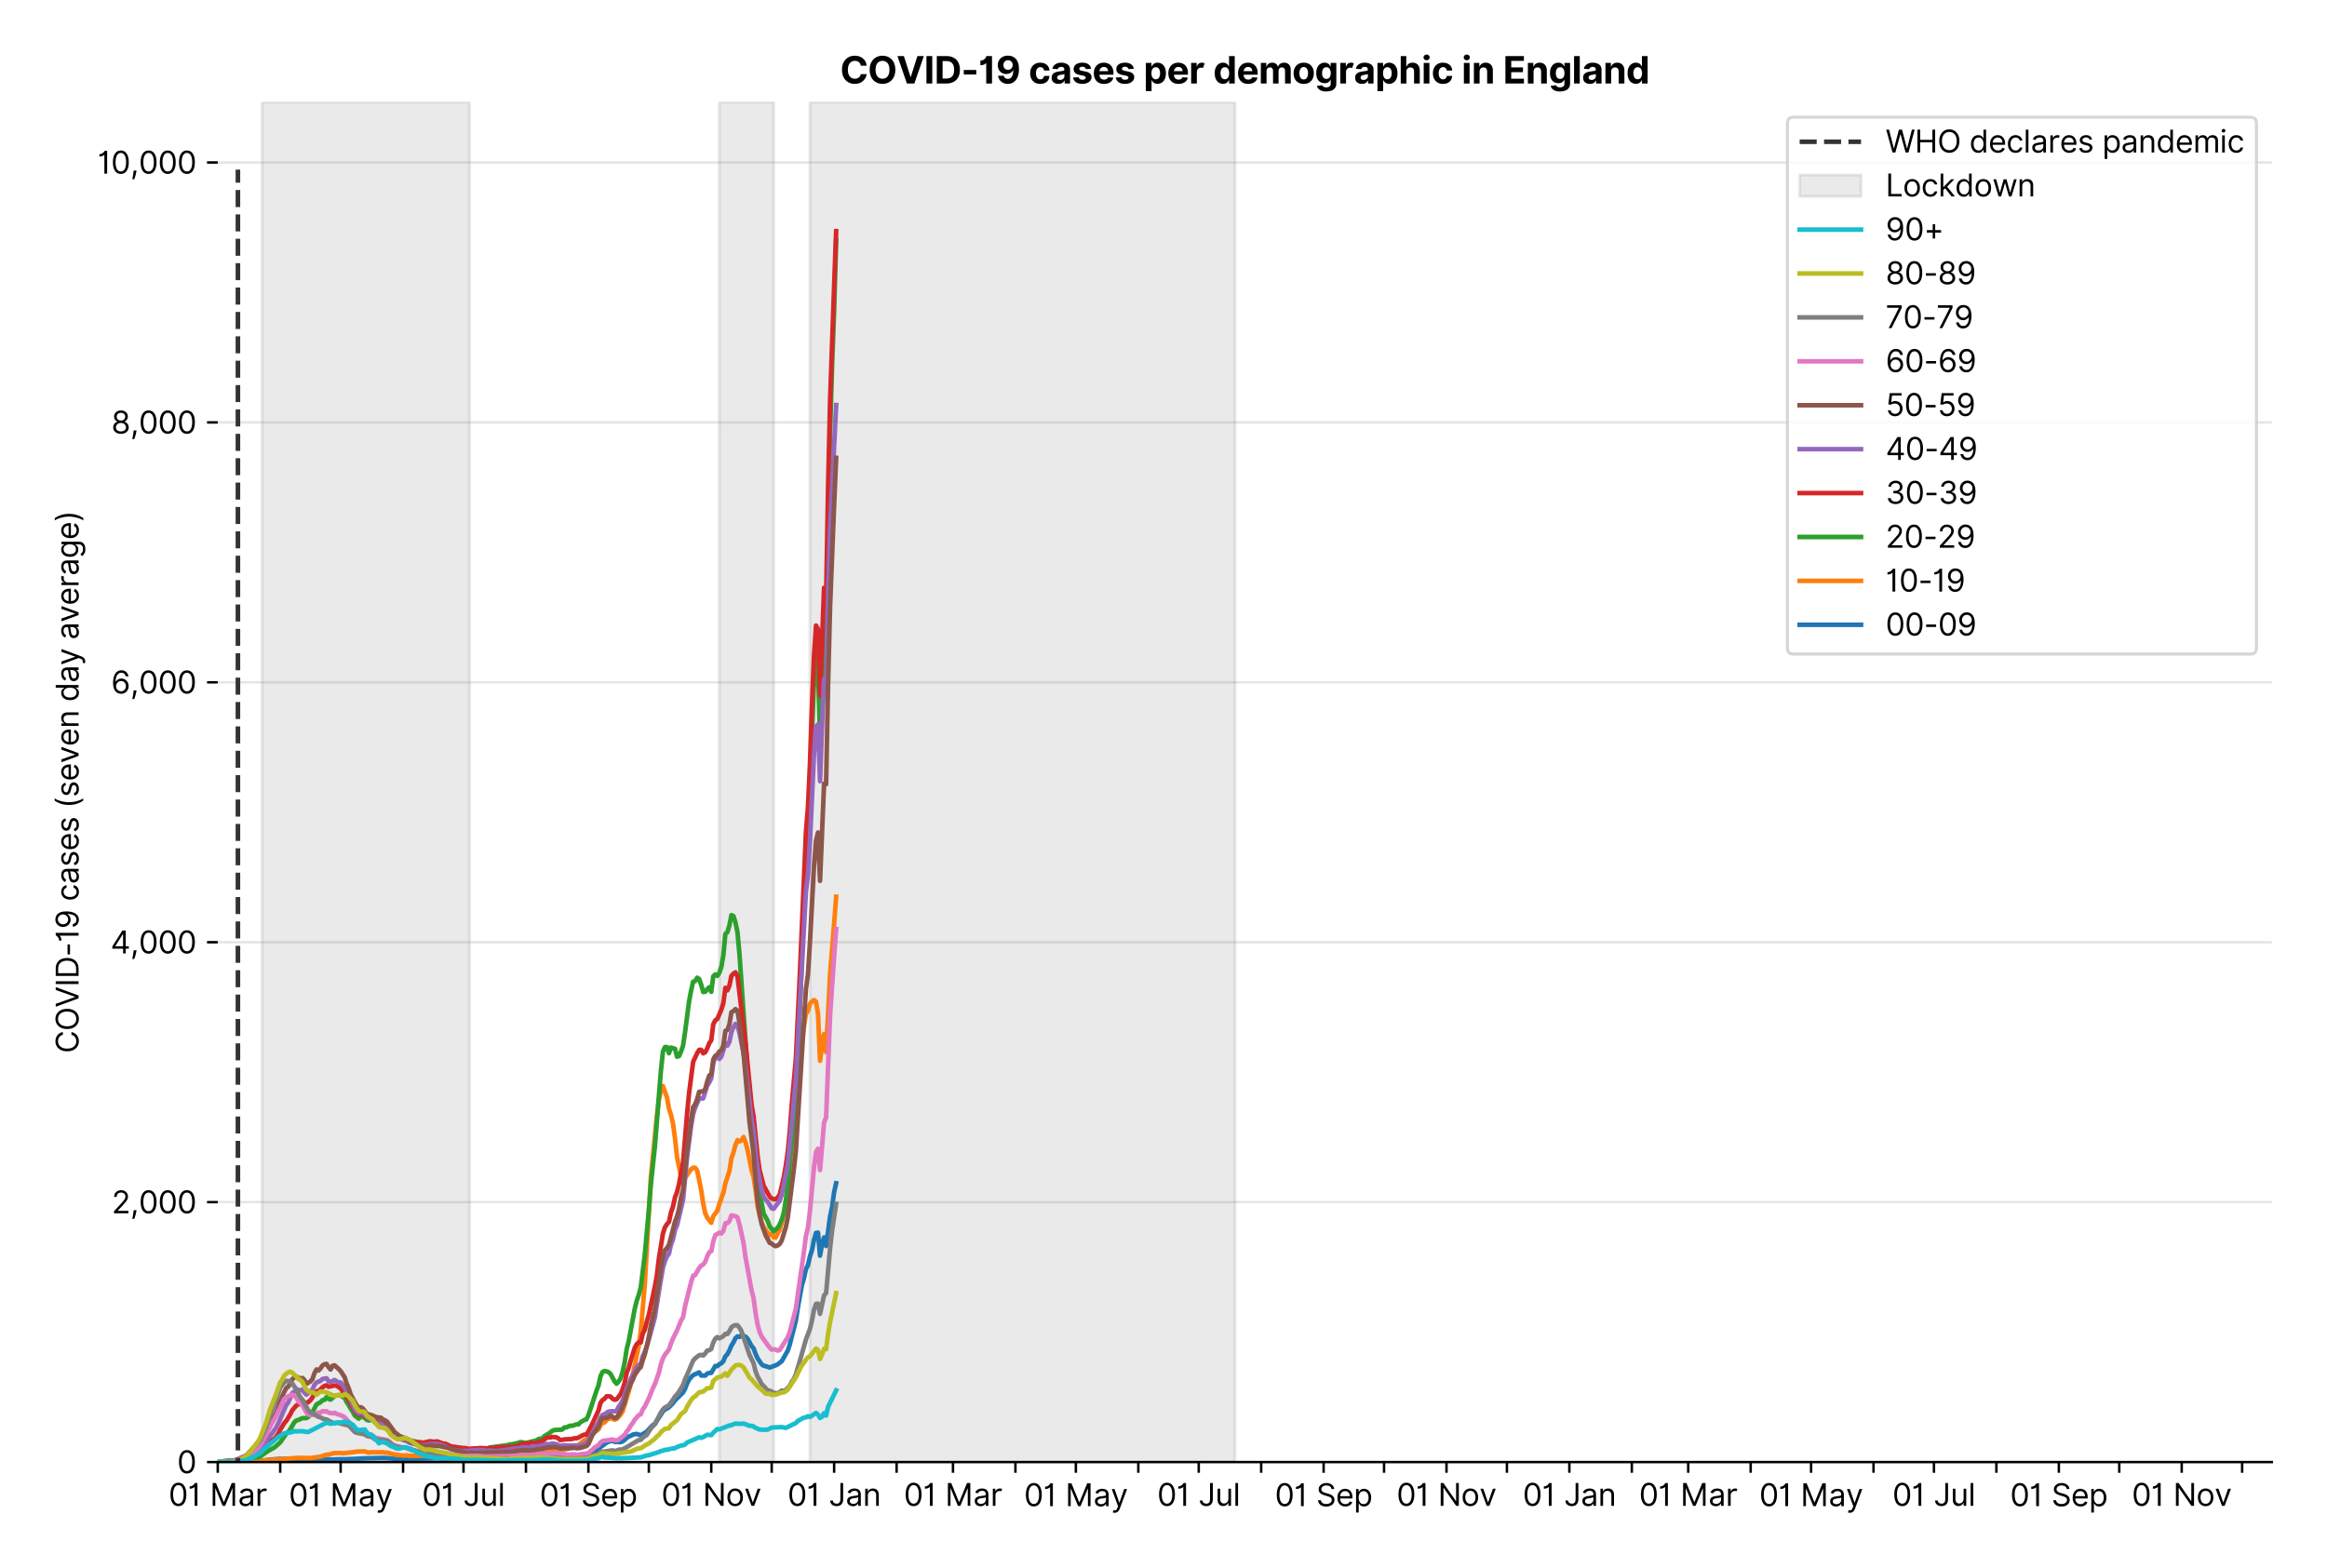 <?xml version="1.0" encoding="utf-8" standalone="no"?>
<!DOCTYPE svg PUBLIC "-//W3C//DTD SVG 1.1//EN"
  "http://www.w3.org/Graphics/SVG/1.1/DTD/svg11.dtd">
<svg xmlns:xlink="http://www.w3.org/1999/xlink" viewBox="0 0 758.589 511.234" xmlns="http://www.w3.org/2000/svg" version="1.1">
 <defs>
  <style type="text/css">*{stroke-linejoin: round; stroke-linecap: butt}</style>
 </defs>
 <g id="figure_1">
  <g id="patch_1">
   <path d="M 0 511.234 
L 758.589 511.234 
L 758.589 0 
L 0 0 
z
" style="fill: #ffffff"/>
  </g>
  <g id="axes_1">
   <g id="patch_2">
    <path d="M 70.989 476.745 
L 740.589 476.745 
L 740.589 33.225 
L 70.989 33.225 
z
" style="fill: #ffffff"/>
   </g>
   <g id="matplotlib.axis_1">
    <g id="xtick_1">
     <g id="line2d_1">
      <defs>
       <path id="m4f9b460f4d" d="M 0 0 
L 0 3.5 
" style="stroke: #000000; stroke-width: 0.8"/>
      </defs>
      <g>
       <use xlink:href="#m4f9b460f4d" x="70.989" y="476.745" style="stroke: #000000; stroke-width: 0.8"/>
      </g>
     </g>
     <g id="text_1">
      <!-- 01 Mar -->
      <g transform="translate(54.952 491.018) scale(0.1 -0.1)">
       <defs>
        <path id="Inter-Regular-30" d="M 2000 -64 
Q 1230 -64 806 561 
Q 382 1186 382 2327 
Q 382 3459 809 4088 
Q 1236 4718 2000 4718 
Q 2764 4718 3191 4088 
Q 3618 3459 3618 2327 
Q 3618 1186 3194 561 
Q 2771 -64 2000 -64 
z
M 2000 436 
Q 2509 436 2791 927 
Q 3073 1418 3073 2327 
Q 3073 3234 2789 3730 
Q 2505 4227 2000 4227 
Q 1496 4227 1211 3730 
Q 927 3234 927 2327 
Q 927 1418 1210 927 
Q 1493 436 2000 436 
z
" transform="scale(0.016)"/>
        <path id="Inter-Regular-31" d="M 1973 4655 
L 1973 0 
L 1409 0 
L 1409 3836 
L 1373 3836 
Q 1341 3773 1209 3692 
Q 1077 3611 868 3551 
Q 659 3491 391 3491 
L 391 3964 
Q 661 3964 859 4061 
Q 1057 4159 1190 4291 
Q 1323 4423 1392 4529 
Q 1461 4636 1473 4655 
L 1973 4655 
z
" transform="scale(0.016)"/>
        <path id="Inter-Regular-20" transform="scale(0.016)"/>
        <path id="Inter-Regular-4d" d="M 564 4655 
L 1236 4655 
L 2818 791 
L 2873 791 
L 4455 4655 
L 5127 4655 
L 5127 0 
L 4600 0 
L 4600 3536 
L 4555 3536 
L 3100 0 
L 2591 0 
L 1136 3536 
L 1091 3536 
L 1091 0 
L 564 0 
L 564 4655 
z
" transform="scale(0.016)"/>
        <path id="Inter-Regular-61" d="M 1518 -82 
Q 1186 -82 916 44 
Q 646 170 486 410 
Q 327 650 327 991 
Q 327 1291 445 1478 
Q 564 1666 761 1773 
Q 959 1880 1199 1933 
Q 1439 1986 1682 2018 
Q 2000 2059 2199 2080 
Q 2398 2102 2490 2154 
Q 2582 2207 2582 2336 
L 2582 2355 
Q 2582 2691 2399 2877 
Q 2216 3064 1846 3064 
Q 1461 3064 1243 2895 
Q 1025 2727 936 2536 
L 427 2718 
Q 564 3036 792 3214 
Q 1021 3393 1292 3464 
Q 1564 3536 1827 3536 
Q 1996 3536 2215 3496 
Q 2434 3457 2640 3334 
Q 2846 3211 2982 2963 
Q 3118 2716 3118 2300 
L 3118 0 
L 2582 0 
L 2582 473 
L 2555 473 
Q 2500 359 2373 229 
Q 2246 100 2034 9 
Q 1823 -82 1518 -82 
z
M 1600 400 
Q 1918 400 2137 525 
Q 2357 650 2469 847 
Q 2582 1045 2582 1264 
L 2582 1755 
Q 2548 1714 2433 1681 
Q 2318 1648 2169 1624 
Q 2021 1600 1881 1583 
Q 1741 1566 1655 1555 
Q 1446 1527 1265 1467 
Q 1084 1407 974 1287 
Q 864 1168 864 964 
Q 864 684 1072 542 
Q 1280 400 1600 400 
z
" transform="scale(0.016)"/>
        <path id="Inter-Regular-72" d="M 491 0 
L 491 3491 
L 1009 3491 
L 1009 2964 
L 1046 2964 
Q 1139 3223 1389 3384 
Q 1639 3545 1955 3545 
Q 2100 3545 2209 3511 
Q 2318 3477 2400 3418 
L 2218 2964 
Q 2161 2993 2085 3010 
Q 2009 3027 1909 3027 
Q 1527 3027 1277 2794 
Q 1027 2561 1027 2209 
L 1027 0 
L 491 0 
z
" transform="scale(0.016)"/>
       </defs>
       <use xlink:href="#Inter-Regular-30"/>
       <use xlink:href="#Inter-Regular-31" x="62.5"/>
       <use xlink:href="#Inter-Regular-20" x="106.676"/>
       <use xlink:href="#Inter-Regular-4d" x="134.801"/>
       <use xlink:href="#Inter-Regular-61" x="225.994"/>
       <use xlink:href="#Inter-Regular-72" x="282.386"/>
      </g>
     </g>
    </g>
    <g id="xtick_2">
     <g id="line2d_2">
      <g>
       <use xlink:href="#m4f9b460f4d" x="91.345" y="476.745" style="stroke: #000000; stroke-width: 0.8"/>
      </g>
     </g>
    </g>
    <g id="xtick_3">
     <g id="line2d_3">
      <g>
       <use xlink:href="#m4f9b460f4d" x="111.045" y="476.745" style="stroke: #000000; stroke-width: 0.8"/>
      </g>
     </g>
     <g id="text_2">
      <!-- 01 May -->
      <g transform="translate(94.142 491.117) scale(0.1 -0.1)">
       <defs>
        <path id="Inter-Regular-79" d="M 818 -1355 
Q 682 -1355 575 -1333 
Q 468 -1311 427 -1291 
L 564 -818 
Q 857 -893 1053 -814 
Q 1250 -736 1391 -345 
L 1509 -18 
L 218 3491 
L 800 3491 
L 1764 709 
L 1800 709 
L 2764 3491 
L 3346 3491 
L 1846 -564 
Q 1550 -1355 818 -1355 
z
" transform="scale(0.016)"/>
       </defs>
       <use xlink:href="#Inter-Regular-30"/>
       <use xlink:href="#Inter-Regular-31" x="62.5"/>
       <use xlink:href="#Inter-Regular-20" x="106.676"/>
       <use xlink:href="#Inter-Regular-4d" x="134.801"/>
       <use xlink:href="#Inter-Regular-61" x="225.994"/>
       <use xlink:href="#Inter-Regular-79" x="282.386"/>
      </g>
     </g>
    </g>
    <g id="xtick_4">
     <g id="line2d_4">
      <g>
       <use xlink:href="#m4f9b460f4d" x="131.401" y="476.745" style="stroke: #000000; stroke-width: 0.8"/>
      </g>
     </g>
    </g>
    <g id="xtick_5">
     <g id="line2d_5">
      <g>
       <use xlink:href="#m4f9b460f4d" x="151.101" y="476.745" style="stroke: #000000; stroke-width: 0.8"/>
      </g>
     </g>
     <g id="text_3">
      <!-- 01 Jul -->
      <g transform="translate(137.557 491.018) scale(0.1 -0.1)">
       <defs>
        <path id="Inter-Regular-4a" d="M 2346 4655 
L 2909 4655 
L 2909 1327 
Q 2909 657 2549 296 
Q 2189 -64 1582 -64 
Q 1200 -64 902 76 
Q 605 216 434 475 
Q 264 734 264 1091 
L 818 1091 
Q 818 795 1034 615 
Q 1250 436 1582 436 
Q 1948 436 2147 664 
Q 2346 893 2346 1327 
L 2346 4655 
z
" transform="scale(0.016)"/>
        <path id="Inter-Regular-75" d="M 2691 1427 
L 2691 3491 
L 3227 3491 
L 3227 0 
L 2691 0 
L 2691 591 
L 2655 591 
Q 2532 325 2273 140 
Q 2014 -45 1618 -45 
Q 1127 -45 809 280 
Q 491 605 491 1273 
L 491 3491 
L 1027 3491 
L 1027 1309 
Q 1027 927 1242 700 
Q 1457 473 1791 473 
Q 1991 473 2199 575 
Q 2407 677 2549 888 
Q 2691 1100 2691 1427 
z
" transform="scale(0.016)"/>
        <path id="Inter-Regular-6c" d="M 1027 4655 
L 1027 0 
L 491 0 
L 491 4655 
L 1027 4655 
z
" transform="scale(0.016)"/>
       </defs>
       <use xlink:href="#Inter-Regular-30"/>
       <use xlink:href="#Inter-Regular-31" x="62.5"/>
       <use xlink:href="#Inter-Regular-20" x="106.676"/>
       <use xlink:href="#Inter-Regular-4a" x="134.801"/>
       <use xlink:href="#Inter-Regular-75" x="189.063"/>
       <use xlink:href="#Inter-Regular-6c" x="247.159"/>
      </g>
     </g>
    </g>
    <g id="xtick_6">
     <g id="line2d_6">
      <g>
       <use xlink:href="#m4f9b460f4d" x="171.457" y="476.745" style="stroke: #000000; stroke-width: 0.8"/>
      </g>
     </g>
    </g>
    <g id="xtick_7">
     <g id="line2d_7">
      <g>
       <use xlink:href="#m4f9b460f4d" x="191.813" y="476.745" style="stroke: #000000; stroke-width: 0.8"/>
      </g>
     </g>
     <g id="text_4">
      <!-- 01 Sep -->
      <g transform="translate(175.926 491.117) scale(0.1 -0.1)">
       <defs>
        <path id="Inter-Regular-53" d="M 3109 3491 
Q 3068 3836 2777 4027 
Q 2486 4218 2064 4218 
Q 1600 4218 1318 3999 
Q 1036 3780 1036 3445 
Q 1036 3195 1189 3042 
Q 1343 2889 1553 2803 
Q 1764 2718 1936 2673 
L 2409 2545 
Q 2591 2498 2815 2414 
Q 3039 2330 3244 2185 
Q 3450 2041 3584 1816 
Q 3718 1591 3718 1264 
Q 3718 886 3521 581 
Q 3325 277 2949 97 
Q 2573 -82 2036 -82 
Q 1286 -82 845 272 
Q 405 627 364 1200 
L 946 1200 
Q 968 936 1124 764 
Q 1280 593 1519 510 
Q 1759 427 2036 427 
Q 2359 427 2616 533 
Q 2873 639 3023 828 
Q 3173 1018 3173 1273 
Q 3173 1505 3043 1650 
Q 2914 1795 2702 1886 
Q 2491 1977 2246 2045 
L 1673 2209 
Q 1127 2366 809 2657 
Q 491 2948 491 3418 
Q 491 3809 703 4101 
Q 916 4393 1276 4555 
Q 1636 4718 2082 4718 
Q 2532 4718 2882 4558 
Q 3232 4398 3437 4120 
Q 3643 3843 3655 3491 
L 3109 3491 
z
" transform="scale(0.016)"/>
        <path id="Inter-Regular-65" d="M 1955 -73 
Q 1450 -73 1085 151 
Q 721 375 524 778 
Q 327 1182 327 1718 
Q 327 2255 524 2665 
Q 721 3075 1074 3305 
Q 1427 3536 1900 3536 
Q 2173 3536 2439 3445 
Q 2705 3355 2923 3151 
Q 3141 2948 3270 2614 
Q 3400 2280 3400 1791 
L 3400 1564 
L 866 1564 
Q 884 1005 1183 707 
Q 1482 409 1955 409 
Q 2271 409 2498 545 
Q 2725 682 2827 955 
L 3346 809 
Q 3223 414 2854 170 
Q 2486 -73 1955 -73 
z
M 866 2027 
L 2855 2027 
Q 2855 2470 2595 2762 
Q 2336 3055 1900 3055 
Q 1593 3055 1368 2911 
Q 1143 2768 1013 2533 
Q 884 2298 866 2027 
z
" transform="scale(0.016)"/>
        <path id="Inter-Regular-70" d="M 491 -1309 
L 491 3491 
L 1009 3491 
L 1009 2936 
L 1073 2936 
Q 1132 3027 1237 3169 
Q 1343 3311 1542 3423 
Q 1741 3536 2082 3536 
Q 2523 3536 2859 3315 
Q 3196 3095 3384 2690 
Q 3573 2286 3573 1736 
Q 3573 1182 3384 776 
Q 3196 370 2861 148 
Q 2527 -73 2091 -73 
Q 1755 -73 1552 39 
Q 1350 152 1241 296 
Q 1132 441 1073 536 
L 1027 536 
L 1027 -1309 
L 491 -1309 
z
M 1018 1745 
Q 1018 1152 1276 780 
Q 1534 409 2018 409 
Q 2355 409 2581 587 
Q 2807 766 2921 1069 
Q 3036 1373 3036 1745 
Q 3036 2114 2923 2410 
Q 2811 2707 2585 2881 
Q 2359 3055 2018 3055 
Q 1527 3055 1272 2693 
Q 1018 2332 1018 1745 
z
" transform="scale(0.016)"/>
       </defs>
       <use xlink:href="#Inter-Regular-30"/>
       <use xlink:href="#Inter-Regular-31" x="62.5"/>
       <use xlink:href="#Inter-Regular-20" x="106.676"/>
       <use xlink:href="#Inter-Regular-53" x="134.801"/>
       <use xlink:href="#Inter-Regular-65" x="198.58"/>
       <use xlink:href="#Inter-Regular-70" x="256.818"/>
      </g>
     </g>
    </g>
    <g id="xtick_8">
     <g id="line2d_8">
      <g>
       <use xlink:href="#m4f9b460f4d" x="211.513" y="476.745" style="stroke: #000000; stroke-width: 0.8"/>
      </g>
     </g>
    </g>
    <g id="xtick_9">
     <g id="line2d_9">
      <g>
       <use xlink:href="#m4f9b460f4d" x="231.869" y="476.745" style="stroke: #000000; stroke-width: 0.8"/>
      </g>
     </g>
     <g id="text_5">
      <!-- 01 Nov -->
      <g transform="translate(215.598 491.018) scale(0.1 -0.1)">
       <defs>
        <path id="Inter-Regular-4e" d="M 4255 4655 
L 4255 0 
L 3709 0 
L 1173 3655 
L 1127 3655 
L 1127 0 
L 564 0 
L 564 4655 
L 1109 4655 
L 3655 991 
L 3700 991 
L 3700 4655 
L 4255 4655 
z
" transform="scale(0.016)"/>
        <path id="Inter-Regular-6f" d="M 1909 -73 
Q 1436 -73 1080 152 
Q 725 377 526 781 
Q 327 1186 327 1727 
Q 327 2273 526 2679 
Q 725 3086 1080 3311 
Q 1436 3536 1909 3536 
Q 2382 3536 2737 3311 
Q 3093 3086 3292 2679 
Q 3491 2273 3491 1727 
Q 3491 1186 3292 781 
Q 3093 377 2737 152 
Q 2382 -73 1909 -73 
z
M 1909 409 
Q 2268 409 2500 593 
Q 2732 777 2843 1077 
Q 2955 1377 2955 1727 
Q 2955 2077 2843 2379 
Q 2732 2682 2500 2868 
Q 2268 3055 1909 3055 
Q 1550 3055 1318 2868 
Q 1086 2682 975 2379 
Q 864 2077 864 1727 
Q 864 1377 975 1077 
Q 1086 777 1318 593 
Q 1550 409 1909 409 
z
" transform="scale(0.016)"/>
        <path id="Inter-Regular-76" d="M 3346 3491 
L 2055 0 
L 1509 0 
L 218 3491 
L 800 3491 
L 1764 709 
L 1800 709 
L 2764 3491 
L 3346 3491 
z
" transform="scale(0.016)"/>
       </defs>
       <use xlink:href="#Inter-Regular-30"/>
       <use xlink:href="#Inter-Regular-31" x="62.5"/>
       <use xlink:href="#Inter-Regular-20" x="106.676"/>
       <use xlink:href="#Inter-Regular-4e" x="134.801"/>
       <use xlink:href="#Inter-Regular-6f" x="210.085"/>
       <use xlink:href="#Inter-Regular-76" x="269.744"/>
      </g>
     </g>
    </g>
    <g id="xtick_10">
     <g id="line2d_10">
      <g>
       <use xlink:href="#m4f9b460f4d" x="251.569" y="476.745" style="stroke: #000000; stroke-width: 0.8"/>
      </g>
     </g>
    </g>
    <g id="xtick_11">
     <g id="line2d_11">
      <g>
       <use xlink:href="#m4f9b460f4d" x="271.925" y="476.745" style="stroke: #000000; stroke-width: 0.8"/>
      </g>
     </g>
     <g id="text_6">
      <!-- 01 Jan -->
      <g transform="translate(256.726 491.018) scale(0.1 -0.1)">
       <defs>
        <path id="Inter-Regular-6e" d="M 1027 2100 
L 1027 0 
L 491 0 
L 491 3491 
L 1009 3491 
L 1009 2945 
L 1055 2945 
Q 1177 3211 1427 3373 
Q 1677 3536 2073 3536 
Q 2602 3536 2928 3211 
Q 3255 2886 3255 2218 
L 3255 0 
L 2718 0 
L 2718 2182 
Q 2718 2593 2504 2824 
Q 2291 3055 1918 3055 
Q 1534 3055 1280 2806 
Q 1027 2557 1027 2100 
z
" transform="scale(0.016)"/>
       </defs>
       <use xlink:href="#Inter-Regular-30"/>
       <use xlink:href="#Inter-Regular-31" x="62.5"/>
       <use xlink:href="#Inter-Regular-20" x="106.676"/>
       <use xlink:href="#Inter-Regular-4a" x="134.801"/>
       <use xlink:href="#Inter-Regular-61" x="189.063"/>
       <use xlink:href="#Inter-Regular-6e" x="245.455"/>
      </g>
     </g>
    </g>
    <g id="xtick_12">
     <g id="line2d_12">
      <g>
       <use xlink:href="#m4f9b460f4d" x="292.282" y="476.745" style="stroke: #000000; stroke-width: 0.8"/>
      </g>
     </g>
    </g>
    <g id="xtick_13">
     <g id="line2d_13">
      <g>
       <use xlink:href="#m4f9b460f4d" x="310.668" y="476.745" style="stroke: #000000; stroke-width: 0.8"/>
      </g>
     </g>
     <g id="text_7">
      <!-- 01 Mar -->
      <g transform="translate(294.631 491.018) scale(0.1 -0.1)">
       <use xlink:href="#Inter-Regular-30"/>
       <use xlink:href="#Inter-Regular-31" x="62.5"/>
       <use xlink:href="#Inter-Regular-20" x="106.676"/>
       <use xlink:href="#Inter-Regular-4d" x="134.801"/>
       <use xlink:href="#Inter-Regular-61" x="225.994"/>
       <use xlink:href="#Inter-Regular-72" x="282.386"/>
      </g>
     </g>
    </g>
    <g id="xtick_14">
     <g id="line2d_14">
      <g>
       <use xlink:href="#m4f9b460f4d" x="331.024" y="476.745" style="stroke: #000000; stroke-width: 0.8"/>
      </g>
     </g>
    </g>
    <g id="xtick_15">
     <g id="line2d_15">
      <g>
       <use xlink:href="#m4f9b460f4d" x="350.724" y="476.745" style="stroke: #000000; stroke-width: 0.8"/>
      </g>
     </g>
     <g id="text_8">
      <!-- 01 May -->
      <g transform="translate(333.821 491.117) scale(0.1 -0.1)">
       <use xlink:href="#Inter-Regular-30"/>
       <use xlink:href="#Inter-Regular-31" x="62.5"/>
       <use xlink:href="#Inter-Regular-20" x="106.676"/>
       <use xlink:href="#Inter-Regular-4d" x="134.801"/>
       <use xlink:href="#Inter-Regular-61" x="225.994"/>
       <use xlink:href="#Inter-Regular-79" x="282.386"/>
      </g>
     </g>
    </g>
    <g id="xtick_16">
     <g id="line2d_16">
      <g>
       <use xlink:href="#m4f9b460f4d" x="371.08" y="476.745" style="stroke: #000000; stroke-width: 0.8"/>
      </g>
     </g>
    </g>
    <g id="xtick_17">
     <g id="line2d_17">
      <g>
       <use xlink:href="#m4f9b460f4d" x="390.78" y="476.745" style="stroke: #000000; stroke-width: 0.8"/>
      </g>
     </g>
     <g id="text_9">
      <!-- 01 Jul -->
      <g transform="translate(377.236 491.018) scale(0.1 -0.1)">
       <use xlink:href="#Inter-Regular-30"/>
       <use xlink:href="#Inter-Regular-31" x="62.5"/>
       <use xlink:href="#Inter-Regular-20" x="106.676"/>
       <use xlink:href="#Inter-Regular-4a" x="134.801"/>
       <use xlink:href="#Inter-Regular-75" x="189.063"/>
       <use xlink:href="#Inter-Regular-6c" x="247.159"/>
      </g>
     </g>
    </g>
    <g id="xtick_18">
     <g id="line2d_18">
      <g>
       <use xlink:href="#m4f9b460f4d" x="411.136" y="476.745" style="stroke: #000000; stroke-width: 0.8"/>
      </g>
     </g>
    </g>
    <g id="xtick_19">
     <g id="line2d_19">
      <g>
       <use xlink:href="#m4f9b460f4d" x="431.492" y="476.745" style="stroke: #000000; stroke-width: 0.8"/>
      </g>
     </g>
     <g id="text_10">
      <!-- 01 Sep -->
      <g transform="translate(415.605 491.117) scale(0.1 -0.1)">
       <use xlink:href="#Inter-Regular-30"/>
       <use xlink:href="#Inter-Regular-31" x="62.5"/>
       <use xlink:href="#Inter-Regular-20" x="106.676"/>
       <use xlink:href="#Inter-Regular-53" x="134.801"/>
       <use xlink:href="#Inter-Regular-65" x="198.58"/>
       <use xlink:href="#Inter-Regular-70" x="256.818"/>
      </g>
     </g>
    </g>
    <g id="xtick_20">
     <g id="line2d_20">
      <g>
       <use xlink:href="#m4f9b460f4d" x="451.192" y="476.745" style="stroke: #000000; stroke-width: 0.8"/>
      </g>
     </g>
    </g>
    <g id="xtick_21">
     <g id="line2d_21">
      <g>
       <use xlink:href="#m4f9b460f4d" x="471.548" y="476.745" style="stroke: #000000; stroke-width: 0.8"/>
      </g>
     </g>
     <g id="text_11">
      <!-- 01 Nov -->
      <g transform="translate(455.277 491.018) scale(0.1 -0.1)">
       <use xlink:href="#Inter-Regular-30"/>
       <use xlink:href="#Inter-Regular-31" x="62.5"/>
       <use xlink:href="#Inter-Regular-20" x="106.676"/>
       <use xlink:href="#Inter-Regular-4e" x="134.801"/>
       <use xlink:href="#Inter-Regular-6f" x="210.085"/>
       <use xlink:href="#Inter-Regular-76" x="269.744"/>
      </g>
     </g>
    </g>
    <g id="xtick_22">
     <g id="line2d_22">
      <g>
       <use xlink:href="#m4f9b460f4d" x="491.248" y="476.745" style="stroke: #000000; stroke-width: 0.8"/>
      </g>
     </g>
    </g>
    <g id="xtick_23">
     <g id="line2d_23">
      <g>
       <use xlink:href="#m4f9b460f4d" x="511.604" y="476.745" style="stroke: #000000; stroke-width: 0.8"/>
      </g>
     </g>
     <g id="text_12">
      <!-- 01 Jan -->
      <g transform="translate(496.405 491.018) scale(0.1 -0.1)">
       <use xlink:href="#Inter-Regular-30"/>
       <use xlink:href="#Inter-Regular-31" x="62.5"/>
       <use xlink:href="#Inter-Regular-20" x="106.676"/>
       <use xlink:href="#Inter-Regular-4a" x="134.801"/>
       <use xlink:href="#Inter-Regular-61" x="189.063"/>
       <use xlink:href="#Inter-Regular-6e" x="245.455"/>
      </g>
     </g>
    </g>
    <g id="xtick_24">
     <g id="line2d_24">
      <g>
       <use xlink:href="#m4f9b460f4d" x="531.96" y="476.745" style="stroke: #000000; stroke-width: 0.8"/>
      </g>
     </g>
    </g>
    <g id="xtick_25">
     <g id="line2d_25">
      <g>
       <use xlink:href="#m4f9b460f4d" x="550.347" y="476.745" style="stroke: #000000; stroke-width: 0.8"/>
      </g>
     </g>
     <g id="text_13">
      <!-- 01 Mar -->
      <g transform="translate(534.31 491.018) scale(0.1 -0.1)">
       <use xlink:href="#Inter-Regular-30"/>
       <use xlink:href="#Inter-Regular-31" x="62.5"/>
       <use xlink:href="#Inter-Regular-20" x="106.676"/>
       <use xlink:href="#Inter-Regular-4d" x="134.801"/>
       <use xlink:href="#Inter-Regular-61" x="225.994"/>
       <use xlink:href="#Inter-Regular-72" x="282.386"/>
      </g>
     </g>
    </g>
    <g id="xtick_26">
     <g id="line2d_26">
      <g>
       <use xlink:href="#m4f9b460f4d" x="570.703" y="476.745" style="stroke: #000000; stroke-width: 0.8"/>
      </g>
     </g>
    </g>
    <g id="xtick_27">
     <g id="line2d_27">
      <g>
       <use xlink:href="#m4f9b460f4d" x="590.403" y="476.745" style="stroke: #000000; stroke-width: 0.8"/>
      </g>
     </g>
     <g id="text_14">
      <!-- 01 May -->
      <g transform="translate(573.5 491.117) scale(0.1 -0.1)">
       <use xlink:href="#Inter-Regular-30"/>
       <use xlink:href="#Inter-Regular-31" x="62.5"/>
       <use xlink:href="#Inter-Regular-20" x="106.676"/>
       <use xlink:href="#Inter-Regular-4d" x="134.801"/>
       <use xlink:href="#Inter-Regular-61" x="225.994"/>
       <use xlink:href="#Inter-Regular-79" x="282.386"/>
      </g>
     </g>
    </g>
    <g id="xtick_28">
     <g id="line2d_28">
      <g>
       <use xlink:href="#m4f9b460f4d" x="610.759" y="476.745" style="stroke: #000000; stroke-width: 0.8"/>
      </g>
     </g>
    </g>
    <g id="xtick_29">
     <g id="line2d_29">
      <g>
       <use xlink:href="#m4f9b460f4d" x="630.459" y="476.745" style="stroke: #000000; stroke-width: 0.8"/>
      </g>
     </g>
     <g id="text_15">
      <!-- 01 Jul -->
      <g transform="translate(616.915 491.018) scale(0.1 -0.1)">
       <use xlink:href="#Inter-Regular-30"/>
       <use xlink:href="#Inter-Regular-31" x="62.5"/>
       <use xlink:href="#Inter-Regular-20" x="106.676"/>
       <use xlink:href="#Inter-Regular-4a" x="134.801"/>
       <use xlink:href="#Inter-Regular-75" x="189.063"/>
       <use xlink:href="#Inter-Regular-6c" x="247.159"/>
      </g>
     </g>
    </g>
    <g id="xtick_30">
     <g id="line2d_30">
      <g>
       <use xlink:href="#m4f9b460f4d" x="650.815" y="476.745" style="stroke: #000000; stroke-width: 0.8"/>
      </g>
     </g>
    </g>
    <g id="xtick_31">
     <g id="line2d_31">
      <g>
       <use xlink:href="#m4f9b460f4d" x="671.171" y="476.745" style="stroke: #000000; stroke-width: 0.8"/>
      </g>
     </g>
     <g id="text_16">
      <!-- 01 Sep -->
      <g transform="translate(655.284 491.117) scale(0.1 -0.1)">
       <use xlink:href="#Inter-Regular-30"/>
       <use xlink:href="#Inter-Regular-31" x="62.5"/>
       <use xlink:href="#Inter-Regular-20" x="106.676"/>
       <use xlink:href="#Inter-Regular-53" x="134.801"/>
       <use xlink:href="#Inter-Regular-65" x="198.58"/>
       <use xlink:href="#Inter-Regular-70" x="256.818"/>
      </g>
     </g>
    </g>
    <g id="xtick_32">
     <g id="line2d_32">
      <g>
       <use xlink:href="#m4f9b460f4d" x="690.871" y="476.745" style="stroke: #000000; stroke-width: 0.8"/>
      </g>
     </g>
    </g>
    <g id="xtick_33">
     <g id="line2d_33">
      <g>
       <use xlink:href="#m4f9b460f4d" x="711.227" y="476.745" style="stroke: #000000; stroke-width: 0.8"/>
      </g>
     </g>
     <g id="text_17">
      <!-- 01 Nov -->
      <g transform="translate(694.956 491.018) scale(0.1 -0.1)">
       <use xlink:href="#Inter-Regular-30"/>
       <use xlink:href="#Inter-Regular-31" x="62.5"/>
       <use xlink:href="#Inter-Regular-20" x="106.676"/>
       <use xlink:href="#Inter-Regular-4e" x="134.801"/>
       <use xlink:href="#Inter-Regular-6f" x="210.085"/>
       <use xlink:href="#Inter-Regular-76" x="269.744"/>
      </g>
     </g>
    </g>
    <g id="xtick_34">
     <g id="line2d_34">
      <g>
       <use xlink:href="#m4f9b460f4d" x="730.927" y="476.745" style="stroke: #000000; stroke-width: 0.8"/>
      </g>
     </g>
    </g>
   </g>
   <g id="matplotlib.axis_2">
    <g id="ytick_1">
     <g id="line2d_35">
      <path d="M 70.989 476.745 
L 740.589 476.745 
" clip-path="url(#p4efa45b19c)" style="fill: none; stroke: #e5e5e5; stroke-width: 0.8; stroke-linecap: square"/>
     </g>
     <g id="line2d_36">
      <defs>
       <path id="mc3b8399745" d="M 0 0 
L -3.5 0 
" style="stroke: #000000; stroke-width: 0.8"/>
      </defs>
      <g>
       <use xlink:href="#mc3b8399745" x="70.989" y="476.745" style="stroke: #000000; stroke-width: 0.8"/>
      </g>
     </g>
     <g id="text_18">
      <!-- 0 -->
      <g transform="translate(57.739 480.382) scale(0.1 -0.1)">
       <use xlink:href="#Inter-Regular-30"/>
      </g>
     </g>
    </g>
    <g id="ytick_2">
     <g id="line2d_37">
      <path d="M 70.989 391.993 
L 740.589 391.993 
" clip-path="url(#p4efa45b19c)" style="fill: none; stroke: #e5e5e5; stroke-width: 0.8; stroke-linecap: square"/>
     </g>
     <g id="line2d_38">
      <g>
       <use xlink:href="#mc3b8399745" x="70.989" y="391.993" style="stroke: #000000; stroke-width: 0.8"/>
      </g>
     </g>
     <g id="text_19">
      <!-- 2,000 -->
      <g transform="translate(36.389 395.629) scale(0.1 -0.1)">
       <defs>
        <path id="Inter-Regular-32" d="M 482 0 
L 482 409 
L 2018 2091 
Q 2289 2386 2464 2605 
Q 2639 2825 2724 3019 
Q 2809 3214 2809 3427 
Q 2809 3795 2553 4011 
Q 2298 4227 1918 4227 
Q 1514 4227 1275 3985 
Q 1036 3743 1036 3345 
L 500 3345 
Q 500 3755 688 4064 
Q 877 4373 1203 4545 
Q 1530 4718 1936 4718 
Q 2346 4718 2661 4545 
Q 2977 4373 3156 4079 
Q 3336 3786 3336 3427 
Q 3336 3170 3244 2926 
Q 3152 2682 2926 2383 
Q 2700 2084 2300 1655 
L 1255 536 
L 1255 500 
L 3418 500 
L 3418 0 
L 482 0 
z
" transform="scale(0.016)"/>
        <path id="Inter-Regular-2c" d="M 1291 636 
L 1255 391 
Q 1216 132 1137 -163 
Q 1059 -459 975 -720 
Q 891 -982 836 -1136 
L 427 -1136 
Q 457 -991 504 -752 
Q 552 -514 601 -219 
Q 650 75 682 382 
L 709 636 
L 1291 636 
z
" transform="scale(0.016)"/>
       </defs>
       <use xlink:href="#Inter-Regular-32"/>
       <use xlink:href="#Inter-Regular-2c" x="60.511"/>
       <use xlink:href="#Inter-Regular-30" x="88.494"/>
       <use xlink:href="#Inter-Regular-30" x="150.994"/>
       <use xlink:href="#Inter-Regular-30" x="213.494"/>
      </g>
     </g>
    </g>
    <g id="ytick_3">
     <g id="line2d_39">
      <path d="M 70.989 307.24 
L 740.589 307.24 
" clip-path="url(#p4efa45b19c)" style="fill: none; stroke: #e5e5e5; stroke-width: 0.8; stroke-linecap: square"/>
     </g>
     <g id="line2d_40">
      <g>
       <use xlink:href="#mc3b8399745" x="70.989" y="307.24" style="stroke: #000000; stroke-width: 0.8"/>
      </g>
     </g>
     <g id="text_20">
      <!-- 4,000 -->
      <g transform="translate(36.02 310.877) scale(0.1 -0.1)">
       <defs>
        <path id="Inter-Regular-34" d="M 373 955 
L 373 1418 
L 2418 4655 
L 3100 4655 
L 3100 1455 
L 3736 1455 
L 3736 955 
L 3100 955 
L 3100 0 
L 2564 0 
L 2564 955 
L 373 955 
z
M 2564 1455 
L 2564 3936 
L 2527 3936 
L 982 1491 
L 982 1455 
L 2564 1455 
z
" transform="scale(0.016)"/>
       </defs>
       <use xlink:href="#Inter-Regular-34"/>
       <use xlink:href="#Inter-Regular-2c" x="64.205"/>
       <use xlink:href="#Inter-Regular-30" x="92.188"/>
       <use xlink:href="#Inter-Regular-30" x="154.688"/>
       <use xlink:href="#Inter-Regular-30" x="217.188"/>
      </g>
     </g>
    </g>
    <g id="ytick_4">
     <g id="line2d_41">
      <path d="M 70.989 222.488 
L 740.589 222.488 
" clip-path="url(#p4efa45b19c)" style="fill: none; stroke: #e5e5e5; stroke-width: 0.8; stroke-linecap: square"/>
     </g>
     <g id="line2d_42">
      <g>
       <use xlink:href="#mc3b8399745" x="70.989" y="222.488" style="stroke: #000000; stroke-width: 0.8"/>
      </g>
     </g>
     <g id="text_21">
      <!-- 6,000 -->
      <g transform="translate(36.205 226.124) scale(0.1 -0.1)">
       <defs>
        <path id="Inter-Regular-36" d="M 2027 -64 
Q 1741 -59 1454 45 
Q 1168 150 932 399 
Q 696 648 552 1074 
Q 409 1500 409 2145 
Q 409 3386 861 4056 
Q 1314 4727 2100 4727 
Q 2686 4727 3073 4384 
Q 3461 4041 3546 3491 
L 2991 3491 
Q 2914 3811 2691 4019 
Q 2468 4227 2100 4227 
Q 1559 4227 1249 3755 
Q 939 3284 936 2427 
L 973 2427 
Q 1164 2716 1461 2880 
Q 1759 3045 2118 3045 
Q 2518 3045 2850 2846 
Q 3182 2648 3382 2299 
Q 3582 1950 3582 1500 
Q 3582 1068 3389 710 
Q 3196 352 2847 142 
Q 2498 -68 2027 -64 
z
M 2027 436 
Q 2314 436 2542 579 
Q 2771 723 2903 964 
Q 3036 1205 3036 1500 
Q 3036 1789 2908 2026 
Q 2780 2264 2556 2404 
Q 2332 2545 2046 2545 
Q 1757 2545 1525 2397 
Q 1293 2250 1157 2010 
Q 1021 1770 1018 1491 
Q 1018 1214 1149 973 
Q 1280 732 1508 584 
Q 1736 436 2027 436 
z
" transform="scale(0.016)"/>
       </defs>
       <use xlink:href="#Inter-Regular-36"/>
       <use xlink:href="#Inter-Regular-2c" x="62.358"/>
       <use xlink:href="#Inter-Regular-30" x="90.341"/>
       <use xlink:href="#Inter-Regular-30" x="152.841"/>
       <use xlink:href="#Inter-Regular-30" x="215.341"/>
      </g>
     </g>
    </g>
    <g id="ytick_5">
     <g id="line2d_43">
      <path d="M 70.989 137.735 
L 740.589 137.735 
" clip-path="url(#p4efa45b19c)" style="fill: none; stroke: #e5e5e5; stroke-width: 0.8; stroke-linecap: square"/>
     </g>
     <g id="line2d_44">
      <g>
       <use xlink:href="#mc3b8399745" x="70.989" y="137.735" style="stroke: #000000; stroke-width: 0.8"/>
      </g>
     </g>
     <g id="text_22">
      <!-- 8,000 -->
      <g transform="translate(36.275 141.372) scale(0.1 -0.1)">
       <defs>
        <path id="Inter-Regular-38" d="M 1973 -64 
Q 1505 -64 1147 103 
Q 789 270 589 564 
Q 389 859 391 1236 
Q 389 1532 507 1783 
Q 625 2034 830 2203 
Q 1036 2373 1291 2418 
L 1291 2445 
Q 957 2532 759 2821 
Q 561 3111 564 3482 
Q 561 3836 743 4115 
Q 925 4395 1244 4556 
Q 1564 4718 1973 4718 
Q 2377 4718 2695 4556 
Q 3014 4395 3197 4115 
Q 3380 3836 3382 3482 
Q 3380 3111 3181 2821 
Q 2982 2532 2655 2445 
L 2655 2418 
Q 2907 2373 3109 2203 
Q 3311 2034 3431 1783 
Q 3552 1532 3555 1236 
Q 3552 859 3351 564 
Q 3150 270 2794 103 
Q 2439 -64 1973 -64 
z
M 1973 436 
Q 2446 436 2722 662 
Q 2998 889 3000 1264 
Q 2998 1527 2864 1729 
Q 2730 1932 2499 2048 
Q 2268 2164 1973 2164 
Q 1675 2164 1442 2048 
Q 1209 1932 1076 1729 
Q 943 1527 946 1264 
Q 943 889 1218 662 
Q 1493 436 1973 436 
z
M 1973 2645 
Q 2348 2645 2591 2864 
Q 2834 3084 2836 3445 
Q 2834 3800 2596 4013 
Q 2359 4227 1973 4227 
Q 1582 4227 1344 4013 
Q 1107 3800 1109 3445 
Q 1107 3084 1349 2864 
Q 1591 2645 1973 2645 
z
" transform="scale(0.016)"/>
       </defs>
       <use xlink:href="#Inter-Regular-38"/>
       <use xlink:href="#Inter-Regular-2c" x="61.648"/>
       <use xlink:href="#Inter-Regular-30" x="89.631"/>
       <use xlink:href="#Inter-Regular-30" x="152.131"/>
       <use xlink:href="#Inter-Regular-30" x="214.631"/>
      </g>
     </g>
    </g>
    <g id="ytick_6">
     <g id="line2d_45">
      <path d="M 70.989 52.983 
L 740.589 52.983 
" clip-path="url(#p4efa45b19c)" style="fill: none; stroke: #e5e5e5; stroke-width: 0.8; stroke-linecap: square"/>
     </g>
     <g id="line2d_46">
      <g>
       <use xlink:href="#mc3b8399745" x="70.989" y="52.983" style="stroke: #000000; stroke-width: 0.8"/>
      </g>
     </g>
     <g id="text_23">
      <!-- 10,000 -->
      <g transform="translate(31.773 56.619) scale(0.1 -0.1)">
       <use xlink:href="#Inter-Regular-31"/>
       <use xlink:href="#Inter-Regular-30" x="44.176"/>
       <use xlink:href="#Inter-Regular-2c" x="106.676"/>
       <use xlink:href="#Inter-Regular-30" x="134.659"/>
       <use xlink:href="#Inter-Regular-30" x="197.159"/>
       <use xlink:href="#Inter-Regular-30" x="259.659"/>
      </g>
     </g>
    </g>
    <g id="text_24">
     <!-- COVID-19 cases (seven day average) -->
     <g transform="translate(25.614 343.418) rotate(-90) scale(0.1 -0.1)">
      <defs>
       <path id="Inter-Regular-43" d="M 4309 3200 
L 3746 3200 
Q 3677 3523 3484 3743 
Q 3291 3964 3018 4077 
Q 2746 4191 2436 4191 
Q 2014 4191 1672 3977 
Q 1330 3764 1128 3348 
Q 927 2932 927 2327 
Q 927 1723 1128 1307 
Q 1330 891 1672 677 
Q 2014 464 2436 464 
Q 2746 464 3018 577 
Q 3291 691 3484 911 
Q 3677 1132 3746 1455 
L 4309 1455 
Q 4223 977 3957 637 
Q 3691 298 3298 117 
Q 2905 -64 2436 -64 
Q 1841 -64 1377 227 
Q 914 518 648 1054 
Q 382 1591 382 2327 
Q 382 3064 648 3600 
Q 914 4136 1377 4427 
Q 1841 4718 2436 4718 
Q 2905 4718 3298 4537 
Q 3691 4357 3957 4017 
Q 4223 3677 4309 3200 
z
" transform="scale(0.016)"/>
       <path id="Inter-Regular-4f" d="M 4491 2327 
Q 4491 1591 4225 1054 
Q 3959 518 3495 227 
Q 3032 -64 2436 -64 
Q 1841 -64 1377 227 
Q 914 518 648 1054 
Q 382 1591 382 2327 
Q 382 3064 648 3600 
Q 914 4136 1377 4427 
Q 1841 4718 2436 4718 
Q 3032 4718 3495 4427 
Q 3959 4136 4225 3600 
Q 4491 3064 4491 2327 
z
M 3946 2327 
Q 3946 2932 3744 3348 
Q 3543 3764 3201 3977 
Q 2859 4191 2436 4191 
Q 2014 4191 1672 3977 
Q 1330 3764 1128 3348 
Q 927 2932 927 2327 
Q 927 1723 1128 1307 
Q 1330 891 1672 677 
Q 2014 464 2436 464 
Q 2859 464 3201 677 
Q 3543 891 3744 1307 
Q 3946 1723 3946 2327 
z
" transform="scale(0.016)"/>
       <path id="Inter-Regular-56" d="M 755 4655 
L 2136 736 
L 2191 736 
L 3573 4655 
L 4164 4655 
L 2455 0 
L 1873 0 
L 164 4655 
L 755 4655 
z
" transform="scale(0.016)"/>
       <path id="Inter-Regular-49" d="M 1127 4655 
L 1127 0 
L 564 0 
L 564 4655 
L 1127 4655 
z
" transform="scale(0.016)"/>
       <path id="Inter-Regular-44" d="M 2000 0 
L 564 0 
L 564 4655 
L 2064 4655 
Q 2741 4655 3223 4376 
Q 3705 4098 3961 3578 
Q 4218 3059 4218 2336 
Q 4218 1609 3959 1085 
Q 3700 561 3204 280 
Q 2709 0 2000 0 
z
M 1127 500 
L 1964 500 
Q 2830 500 3251 992 
Q 3673 1484 3673 2336 
Q 3673 3182 3259 3668 
Q 2846 4155 2027 4155 
L 1127 4155 
L 1127 500 
z
" transform="scale(0.016)"/>
       <path id="Inter-Regular-2d" d="M 2491 2245 
L 2491 1745 
L 455 1745 
L 455 2245 
L 2491 2245 
z
" transform="scale(0.016)"/>
       <path id="Inter-Regular-39" d="M 1964 4727 
Q 2250 4725 2536 4618 
Q 2823 4511 3059 4263 
Q 3296 4016 3439 3590 
Q 3582 3164 3582 2518 
Q 3582 1277 3128 606 
Q 2675 -64 1891 -64 
Q 1305 -64 916 278 
Q 527 620 446 1173 
L 1000 1173 
Q 1075 852 1299 644 
Q 1523 436 1891 436 
Q 2430 436 2742 906 
Q 3055 1377 3055 2236 
L 3018 2236 
Q 2827 1950 2530 1784 
Q 2234 1618 1873 1618 
Q 1473 1618 1140 1817 
Q 807 2016 608 2365 
Q 409 2714 409 3164 
Q 409 3595 601 3952 
Q 793 4309 1142 4520 
Q 1491 4732 1964 4727 
z
M 1964 4227 
Q 1677 4227 1449 4084 
Q 1221 3941 1088 3700 
Q 955 3459 955 3164 
Q 955 2873 1083 2635 
Q 1211 2398 1435 2258 
Q 1659 2118 1946 2118 
Q 2232 2118 2465 2266 
Q 2698 2414 2835 2654 
Q 2973 2895 2973 3173 
Q 2973 3450 2842 3691 
Q 2711 3932 2483 4079 
Q 2255 4227 1964 4227 
z
" transform="scale(0.016)"/>
       <path id="Inter-Regular-63" d="M 1909 -73 
Q 1418 -73 1063 159 
Q 709 391 518 798 
Q 327 1205 327 1727 
Q 327 2259 524 2667 
Q 721 3075 1074 3305 
Q 1427 3536 1900 3536 
Q 2268 3536 2563 3400 
Q 2859 3264 3047 3018 
Q 3236 2773 3282 2445 
L 2746 2445 
Q 2684 2684 2474 2869 
Q 2264 3055 1909 3055 
Q 1439 3055 1151 2697 
Q 864 2339 864 1745 
Q 864 1139 1148 774 
Q 1432 409 1909 409 
Q 2223 409 2447 570 
Q 2671 732 2746 1018 
L 3282 1018 
Q 3236 709 3058 462 
Q 2880 216 2588 71 
Q 2296 -73 1909 -73 
z
" transform="scale(0.016)"/>
       <path id="Inter-Regular-73" d="M 2964 2709 
L 2482 2573 
Q 2411 2755 2245 2914 
Q 2080 3073 1727 3073 
Q 1407 3073 1194 2926 
Q 982 2780 982 2555 
Q 982 2355 1127 2239 
Q 1273 2123 1582 2045 
L 2100 1918 
Q 3027 1691 3027 973 
Q 3027 673 2855 436 
Q 2684 200 2377 63 
Q 2071 -73 1664 -73 
Q 1130 -73 780 159 
Q 430 391 336 836 
L 846 964 
Q 989 400 1655 400 
Q 2030 400 2251 560 
Q 2473 720 2473 945 
Q 2473 1316 1955 1436 
L 1373 1573 
Q 893 1686 669 1926 
Q 446 2166 446 2527 
Q 446 2823 613 3050 
Q 780 3277 1069 3406 
Q 1359 3536 1727 3536 
Q 2246 3536 2542 3309 
Q 2839 3082 2964 2709 
z
" transform="scale(0.016)"/>
       <path id="Inter-Regular-28" d="M 682 1964 
Q 682 2823 906 3544 
Q 1130 4266 1546 4873 
L 2018 4873 
Q 1800 4573 1623 4095 
Q 1446 3618 1341 3061 
Q 1236 2505 1236 1964 
Q 1236 1423 1341 866 
Q 1446 309 1623 -168 
Q 1800 -645 2018 -945 
L 1546 -945 
Q 1130 -339 906 383 
Q 682 1105 682 1964 
z
" transform="scale(0.016)"/>
       <path id="Inter-Regular-64" d="M 1809 -73 
Q 1373 -73 1039 148 
Q 705 370 516 776 
Q 327 1182 327 1736 
Q 327 2286 516 2690 
Q 705 3095 1041 3315 
Q 1377 3536 1818 3536 
Q 2159 3536 2358 3423 
Q 2557 3311 2662 3169 
Q 2768 3027 2827 2936 
L 2873 2936 
L 2873 4655 
L 3409 4655 
L 3409 0 
L 2891 0 
L 2891 536 
L 2827 536 
Q 2768 441 2659 296 
Q 2550 152 2348 39 
Q 2146 -73 1809 -73 
z
M 1882 409 
Q 2366 409 2624 780 
Q 2882 1152 2882 1745 
Q 2882 2332 2627 2693 
Q 2373 3055 1882 3055 
Q 1541 3055 1315 2881 
Q 1089 2707 976 2410 
Q 864 2114 864 1745 
Q 864 1373 978 1069 
Q 1093 766 1319 587 
Q 1546 409 1882 409 
z
" transform="scale(0.016)"/>
       <path id="Inter-Regular-67" d="M 1900 -1382 
Q 1316 -1382 976 -1169 
Q 636 -957 473 -682 
L 900 -382 
Q 973 -477 1084 -601 
Q 1196 -725 1390 -817 
Q 1584 -909 1900 -909 
Q 2323 -909 2598 -704 
Q 2873 -500 2873 -64 
L 2873 645 
L 2827 645 
Q 2768 550 2660 410 
Q 2552 270 2351 162 
Q 2150 55 1809 55 
Q 1386 55 1051 255 
Q 716 455 521 836 
Q 327 1218 327 1764 
Q 327 2300 516 2699 
Q 705 3098 1041 3317 
Q 1377 3536 1818 3536 
Q 2159 3536 2360 3423 
Q 2561 3311 2669 3169 
Q 2777 3027 2836 2936 
L 2891 2936 
L 2891 3491 
L 3409 3491 
L 3409 -100 
Q 3409 -550 3205 -833 
Q 3002 -1116 2660 -1249 
Q 2318 -1382 1900 -1382 
z
M 1882 536 
Q 2366 536 2624 864 
Q 2882 1193 2882 1773 
Q 2882 2339 2627 2697 
Q 2373 3055 1882 3055 
Q 1541 3055 1315 2882 
Q 1089 2709 976 2418 
Q 864 2127 864 1773 
Q 864 1227 1120 881 
Q 1377 536 1882 536 
z
" transform="scale(0.016)"/>
       <path id="Inter-Regular-29" d="M 1638 1940 
Q 1638 1081 1414 359 
Q 1191 -362 775 -969 
L 302 -969 
Q 520 -669 697 -191 
Q 875 286 979 842 
Q 1084 1399 1084 1940 
Q 1084 2481 979 3038 
Q 875 3595 697 4072 
Q 520 4549 302 4849 
L 775 4849 
Q 1191 4243 1414 3521 
Q 1638 2799 1638 1940 
z
" transform="scale(0.016)"/>
      </defs>
      <use xlink:href="#Inter-Regular-43"/>
      <use xlink:href="#Inter-Regular-4f" x="72.727"/>
      <use xlink:href="#Inter-Regular-56" x="148.864"/>
      <use xlink:href="#Inter-Regular-49" x="216.477"/>
      <use xlink:href="#Inter-Regular-44" x="242.898"/>
      <use xlink:href="#Inter-Regular-2d" x="314.773"/>
      <use xlink:href="#Inter-Regular-31" x="360.796"/>
      <use xlink:href="#Inter-Regular-39" x="404.972"/>
      <use xlink:href="#Inter-Regular-20" x="467.33"/>
      <use xlink:href="#Inter-Regular-63" x="495.455"/>
      <use xlink:href="#Inter-Regular-61" x="551.279"/>
      <use xlink:href="#Inter-Regular-73" x="607.671"/>
      <use xlink:href="#Inter-Regular-65" x="659.943"/>
      <use xlink:href="#Inter-Regular-73" x="718.182"/>
      <use xlink:href="#Inter-Regular-20" x="770.455"/>
      <use xlink:href="#Inter-Regular-28" x="798.58"/>
      <use xlink:href="#Inter-Regular-73" x="834.801"/>
      <use xlink:href="#Inter-Regular-65" x="887.074"/>
      <use xlink:href="#Inter-Regular-76" x="945.313"/>
      <use xlink:href="#Inter-Regular-65" x="1000.994"/>
      <use xlink:href="#Inter-Regular-6e" x="1059.233"/>
      <use xlink:href="#Inter-Regular-20" x="1117.756"/>
      <use xlink:href="#Inter-Regular-64" x="1145.881"/>
      <use xlink:href="#Inter-Regular-61" x="1207.955"/>
      <use xlink:href="#Inter-Regular-79" x="1264.347"/>
      <use xlink:href="#Inter-Regular-20" x="1320.029"/>
      <use xlink:href="#Inter-Regular-61" x="1348.154"/>
      <use xlink:href="#Inter-Regular-76" x="1404.546"/>
      <use xlink:href="#Inter-Regular-65" x="1460.228"/>
      <use xlink:href="#Inter-Regular-72" x="1518.466"/>
      <use xlink:href="#Inter-Regular-61" x="1556.818"/>
      <use xlink:href="#Inter-Regular-67" x="1613.211"/>
      <use xlink:href="#Inter-Regular-65" x="1674.148"/>
      <use xlink:href="#Inter-Regular-29" x="1732.387"/>
     </g>
    </g>
   </g>
   <g id="patch_3">
    <path d="M 85.435 476.745 
L 85.435 33.225 
L 153.071 33.225 
L 153.071 476.745 
z
" clip-path="url(#p4efa45b19c)" style="fill: #777777; opacity: 0.15; stroke: #777777; stroke-linejoin: miter"/>
   </g>
   <g id="patch_4">
    <path d="M 234.496 476.745 
L 234.496 33.225 
L 252.226 33.225 
L 252.226 476.745 
z
" clip-path="url(#p4efa45b19c)" style="fill: #777777; opacity: 0.15; stroke: #777777; stroke-linejoin: miter"/>
   </g>
   <g id="patch_5">
    <path d="M 264.045 476.745 
L 264.045 33.225 
L 402.6 33.225 
L 402.6 476.745 
z
" clip-path="url(#p4efa45b19c)" style="fill: #777777; opacity: 0.15; stroke: #777777; stroke-linejoin: miter"/>
   </g>
   <g id="line2d_47">
    <path d="M 54.573 476.733 
L 78.869 476.642 
L 83.465 476.473 
L 84.779 476.412 
L 87.405 476.025 
L 90.689 475.734 
L 93.315 475.667 
L 95.285 475.661 
L 97.255 475.734 
L 97.912 475.619 
L 108.418 475.934 
L 110.388 475.819 
L 112.358 475.831 
L 116.298 475.686 
L 118.268 475.558 
L 124.835 475.395 
L 126.148 475.443 
L 128.118 475.661 
L 130.745 475.77 
L 142.564 475.504 
L 144.534 475.667 
L 145.191 475.595 
L 146.504 475.631 
L 148.474 475.571 
L 152.414 475.631 
L 153.728 475.68 
L 156.354 475.565 
L 157.667 475.583 
L 163.577 475.244 
L 164.234 475.347 
L 169.487 475.159 
L 170.144 475.086 
L 171.457 475.141 
L 173.427 475.038 
L 174.74 475.032 
L 176.054 474.814 
L 176.71 474.826 
L 178.68 474.439 
L 182.62 474.826 
L 183.277 475.002 
L 183.934 474.899 
L 185.247 474.893 
L 186.56 474.765 
L 187.217 474.814 
L 191.813 474.239 
L 193.783 473.349 
L 195.097 472.641 
L 195.753 471.89 
L 197.723 470.437 
L 198.38 470.116 
L 199.693 469.771 
L 200.35 470.171 
L 202.32 470.237 
L 202.977 469.983 
L 203.633 469.505 
L 204.29 468.863 
L 204.947 468.421 
L 205.603 468.209 
L 206.26 467.792 
L 207.573 467.549 
L 208.886 468.022 
L 210.856 466.799 
L 212.17 465.352 
L 212.826 464.692 
L 213.483 464.317 
L 216.11 460.224 
L 216.766 459.601 
L 217.423 459.31 
L 218.08 458.874 
L 219.393 457.536 
L 220.05 456.616 
L 222.676 454.05 
L 223.333 452.833 
L 223.99 451.083 
L 224.646 449.872 
L 225.303 449.043 
L 225.959 448.395 
L 227.929 447.518 
L 228.586 448.516 
L 229.899 448.571 
L 230.556 447.887 
L 231.213 447.699 
L 231.869 447.669 
L 233.183 445.411 
L 233.839 445.459 
L 234.496 444.854 
L 235.153 444.533 
L 235.809 443.843 
L 236.466 442.281 
L 237.123 441.561 
L 237.779 440.362 
L 238.436 438.77 
L 239.093 437.741 
L 239.749 436.33 
L 240.406 435.785 
L 241.063 435.943 
L 241.719 435.374 
L 243.033 435.852 
L 243.689 436.512 
L 245.002 438.903 
L 245.659 439.654 
L 246.316 441.5 
L 246.972 442.917 
L 248.286 444.872 
L 248.942 445.338 
L 249.599 445.471 
L 250.912 445.925 
L 252.882 445.187 
L 253.539 444.866 
L 254.852 443.855 
L 256.822 440.38 
L 257.479 438.34 
L 259.449 430.597 
L 260.106 426.245 
L 261.419 419.065 
L 262.075 416.837 
L 262.732 413.841 
L 263.389 412.515 
L 264.045 409.663 
L 264.702 407.635 
L 265.359 404.33 
L 266.015 402.005 
L 266.672 401.957 
L 267.329 409.445 
L 267.985 405.716 
L 268.642 403.483 
L 269.299 406.279 
L 270.612 396.612 
L 271.269 393.482 
L 271.925 388.675 
L 272.582 385.824 
L 272.582 385.824 
" clip-path="url(#p4efa45b19c)" style="fill: none; stroke: #1f77b4; stroke-width: 1.5; stroke-linecap: square"/>
   </g>
   <g id="line2d_48">
    <path d="M 54.573 476.745 
L 76.242 476.66 
L 78.869 476.582 
L 82.809 476.569 
L 86.749 476.182 
L 88.719 476.012 
L 91.345 475.807 
L 97.255 475.371 
L 101.195 475.449 
L 103.822 475.068 
L 104.478 474.995 
L 106.448 474.324 
L 107.105 474.317 
L 108.418 473.978 
L 109.075 473.797 
L 111.045 473.791 
L 111.702 473.888 
L 114.985 473.53 
L 116.298 473.337 
L 117.612 473.288 
L 118.925 473.27 
L 120.238 473.694 
L 120.895 473.524 
L 124.178 473.579 
L 124.835 473.512 
L 125.491 473.67 
L 126.148 473.658 
L 128.118 474.16 
L 130.088 474.505 
L 131.401 474.644 
L 132.715 474.554 
L 133.371 474.675 
L 135.341 474.711 
L 139.281 474.771 
L 140.594 474.644 
L 141.908 474.626 
L 143.221 474.463 
L 146.504 474.535 
L 147.161 474.717 
L 153.071 475.207 
L 154.384 475.02 
L 155.697 475.074 
L 157.011 474.874 
L 157.667 474.796 
L 158.981 474.929 
L 160.951 474.79 
L 162.264 474.874 
L 163.577 474.626 
L 165.547 474.293 
L 166.204 474.033 
L 170.144 473.688 
L 170.801 473.857 
L 174.74 473.9 
L 176.054 473.591 
L 176.71 473.543 
L 178.68 472.871 
L 179.994 472.743 
L 180.65 472.798 
L 181.964 472.628 
L 183.277 472.98 
L 183.934 472.671 
L 186.56 472.023 
L 187.217 471.902 
L 187.874 471.472 
L 188.53 471.176 
L 189.844 470.171 
L 190.5 469.674 
L 191.157 469.402 
L 191.813 468.784 
L 192.47 467.943 
L 195.097 466.078 
L 195.753 464.789 
L 196.41 463.972 
L 197.067 463.844 
L 197.723 463.112 
L 198.38 462.573 
L 199.037 462.525 
L 199.693 462.61 
L 200.35 462.918 
L 201.007 462.706 
L 202.32 461.29 
L 202.977 460.158 
L 204.947 453.759 
L 205.603 451.44 
L 208.23 438.945 
L 208.886 434.042 
L 210.2 418.841 
L 212.17 383.856 
L 214.14 363.982 
L 214.796 358.509 
L 215.453 355.84 
L 216.11 354.151 
L 217.423 357.831 
L 218.08 361.53 
L 218.736 363.54 
L 219.393 366.373 
L 220.05 371.252 
L 220.706 377.3 
L 222.02 383.59 
L 222.676 385.007 
L 225.303 381.253 
L 225.959 380.751 
L 226.616 380.775 
L 227.273 381.707 
L 228.586 388.07 
L 229.243 392.489 
L 229.899 395.582 
L 230.556 397.06 
L 231.869 398.73 
L 232.526 396.575 
L 233.839 394.801 
L 234.496 392.58 
L 235.809 388.929 
L 236.466 385.872 
L 237.779 381.877 
L 238.436 377.688 
L 239.093 375.823 
L 239.749 373.383 
L 240.406 371.773 
L 241.063 372.191 
L 241.719 371.882 
L 242.376 370.744 
L 243.033 372.445 
L 243.689 374.915 
L 245.002 381.459 
L 245.659 383.741 
L 246.316 388.045 
L 246.972 393.397 
L 247.629 396.309 
L 248.286 398.506 
L 248.942 400.086 
L 250.256 401.951 
L 250.912 402.78 
L 251.569 402.302 
L 252.226 403.422 
L 252.882 403.537 
L 253.539 402.072 
L 254.196 401.079 
L 256.166 393.863 
L 256.822 389.601 
L 258.792 373.644 
L 259.449 366.839 
L 260.762 346.626 
L 261.419 339.398 
L 262.732 330.589 
L 263.389 329.657 
L 264.045 327.266 
L 264.702 326.558 
L 265.359 326.091 
L 266.015 326.624 
L 266.672 330.668 
L 267.329 345.893 
L 267.985 340.99 
L 268.642 337.17 
L 269.299 343.036 
L 270.612 317.507 
L 271.925 301.18 
L 272.582 292.39 
L 272.582 292.39 
" clip-path="url(#p4efa45b19c)" style="fill: none; stroke: #ff7f0e; stroke-width: 1.5; stroke-linecap: square"/>
   </g>
   <g id="line2d_49">
    <path d="M 54.573 476.727 
L 67.706 476.739 
L 72.302 476.63 
L 76.899 476.188 
L 78.869 475.546 
L 80.182 475.419 
L 84.122 475.165 
L 84.779 474.941 
L 87.405 473.107 
L 89.375 472.041 
L 91.345 470.34 
L 93.315 467.537 
L 93.972 466.956 
L 94.629 466.024 
L 95.942 463.796 
L 96.599 463.191 
L 97.255 463.027 
L 98.569 462.422 
L 99.882 462.398 
L 100.539 462.034 
L 101.195 461.084 
L 101.852 460.509 
L 103.165 457.96 
L 104.478 457.246 
L 105.135 456.568 
L 105.792 456.453 
L 106.448 455.581 
L 107.105 456.162 
L 107.762 456.38 
L 109.075 455.278 
L 109.732 454.952 
L 110.388 454.982 
L 111.045 454.849 
L 111.702 455.496 
L 112.358 455.847 
L 113.015 457.197 
L 113.672 458.16 
L 114.328 459.34 
L 114.985 460.291 
L 115.642 461.599 
L 116.955 462.579 
L 117.612 462.028 
L 118.268 462.01 
L 118.925 462.416 
L 119.581 463.003 
L 120.238 463.197 
L 120.895 462.979 
L 121.551 463.003 
L 122.208 463.324 
L 123.521 463.687 
L 124.178 463.481 
L 124.835 464.044 
L 126.148 464.801 
L 127.461 466.617 
L 130.088 468.56 
L 130.745 468.845 
L 131.401 468.778 
L 132.058 468.857 
L 132.715 469.275 
L 134.028 469.747 
L 136.655 470.328 
L 137.311 470.322 
L 138.624 470.528 
L 140.594 470.576 
L 142.564 470.722 
L 143.878 471.03 
L 145.191 471.133 
L 147.161 471.793 
L 149.788 472.011 
L 151.101 472.38 
L 152.414 472.538 
L 153.071 472.768 
L 153.728 472.628 
L 155.041 472.792 
L 155.697 472.647 
L 156.354 472.338 
L 157.667 472.289 
L 158.324 472.495 
L 159.637 472.005 
L 165.547 471.218 
L 166.204 470.982 
L 166.861 470.976 
L 168.831 470.522 
L 169.487 470.286 
L 170.144 470.28 
L 171.457 470.51 
L 174.74 469.735 
L 175.397 469.335 
L 176.054 469.099 
L 176.71 469.141 
L 177.367 468.355 
L 179.337 467.15 
L 179.994 466.581 
L 180.65 466.302 
L 182.62 466.199 
L 183.277 466.151 
L 183.934 465.491 
L 184.59 465.449 
L 185.904 464.868 
L 186.56 464.946 
L 187.874 464.438 
L 188.53 464.486 
L 189.187 463.79 
L 190.5 463.015 
L 191.157 462.833 
L 191.813 461.496 
L 194.44 453.523 
L 195.097 451.816 
L 195.753 448.777 
L 196.41 447.378 
L 197.067 447.045 
L 197.723 447.172 
L 198.38 447.421 
L 199.037 448.026 
L 200.35 450.448 
L 201.007 451.21 
L 201.663 450.49 
L 202.32 449.424 
L 202.977 447.306 
L 203.633 444.303 
L 204.29 439.944 
L 204.947 437.365 
L 206.917 426.777 
L 207.573 424.156 
L 208.23 422.243 
L 208.886 419.81 
L 210.2 409.119 
L 211.513 394.65 
L 212.17 386.235 
L 213.483 373.952 
L 215.453 349.186 
L 216.11 342.915 
L 216.766 341.426 
L 217.423 341.42 
L 218.08 343.429 
L 218.736 341.595 
L 220.05 341.989 
L 220.706 344.561 
L 221.363 344.356 
L 222.02 342.866 
L 222.676 340.953 
L 223.333 336.468 
L 224.646 326.503 
L 225.303 322.956 
L 225.959 320.098 
L 226.616 319.905 
L 227.273 318.821 
L 227.929 319.233 
L 228.586 321.152 
L 229.243 323.464 
L 229.899 323.404 
L 230.556 322.526 
L 231.213 321.914 
L 231.869 323.404 
L 232.526 318.361 
L 233.183 317.731 
L 233.839 318.24 
L 234.496 317.198 
L 235.153 315.292 
L 235.809 311.472 
L 236.466 304.546 
L 237.123 303.959 
L 237.779 301.786 
L 238.436 298.408 
L 239.093 298.674 
L 239.749 300.781 
L 240.406 303.935 
L 241.063 311.157 
L 244.346 358.515 
L 245.002 365.877 
L 245.659 370.738 
L 246.972 384.546 
L 247.629 388.917 
L 248.942 395.752 
L 250.256 398.077 
L 250.912 399.917 
L 252.226 401.509 
L 252.882 400.855 
L 253.539 400.359 
L 254.196 399.19 
L 254.852 397.677 
L 255.509 395.443 
L 256.166 391.411 
L 256.822 385.703 
L 258.136 371.779 
L 258.792 366.288 
L 259.449 358.721 
L 260.106 345.185 
L 262.732 279.696 
L 263.389 271.656 
L 265.359 222.5 
L 266.015 214.248 
L 266.672 217.784 
L 267.329 240.177 
L 268.642 209.127 
L 269.299 210.314 
L 269.955 172.187 
L 270.612 140.944 
L 271.269 118.829 
L 271.925 101.171 
L 272.582 78.354 
L 272.582 78.354 
" clip-path="url(#p4efa45b19c)" style="fill: none; stroke: #2ca02c; stroke-width: 1.5; stroke-linecap: square"/>
   </g>
   <g id="line2d_50">
    <path d="M 54.573 476.721 
L 72.302 476.618 
L 76.899 476.176 
L 78.869 475.286 
L 80.839 474.983 
L 82.152 474.566 
L 82.809 474.499 
L 84.779 473.343 
L 86.092 471.914 
L 86.749 471.448 
L 88.062 470.104 
L 88.719 469.499 
L 89.375 469.19 
L 90.032 468.47 
L 90.689 467.58 
L 91.345 466.218 
L 92.659 464.056 
L 93.315 463.324 
L 94.629 461.193 
L 95.285 459.849 
L 96.599 458.305 
L 97.255 457.984 
L 97.912 457.44 
L 98.569 457.119 
L 99.225 457.191 
L 99.882 457.549 
L 100.539 457.143 
L 101.195 456.598 
L 101.852 455.678 
L 102.508 454.346 
L 103.165 453.717 
L 103.822 453.535 
L 104.478 453.069 
L 105.135 452.361 
L 105.792 451.925 
L 106.448 451.695 
L 107.105 452.203 
L 109.075 451.749 
L 109.732 451.882 
L 111.045 452.748 
L 112.358 454.461 
L 113.015 455.533 
L 113.672 456.283 
L 114.328 457.912 
L 115.642 460.012 
L 116.298 460.854 
L 116.955 461.314 
L 117.612 461.017 
L 118.925 461.665 
L 120.238 462.555 
L 120.895 462.301 
L 121.551 462.652 
L 122.208 463.354 
L 122.865 463.554 
L 123.521 463.947 
L 124.178 463.984 
L 124.835 464.371 
L 125.491 465.049 
L 126.148 465.237 
L 126.805 465.703 
L 127.461 466.581 
L 128.118 467.126 
L 128.775 467.84 
L 129.431 468.112 
L 130.088 468.227 
L 131.401 468.893 
L 132.058 469.014 
L 134.685 470.213 
L 137.968 470.473 
L 139.938 469.989 
L 140.594 469.995 
L 141.251 470.128 
L 142.564 470.007 
L 144.534 470.746 
L 145.191 470.758 
L 147.161 471.666 
L 149.131 471.95 
L 149.788 472.108 
L 151.758 472.187 
L 153.071 472.495 
L 153.728 472.332 
L 155.697 472.265 
L 156.354 472.144 
L 158.981 472.289 
L 160.294 472.132 
L 160.951 472.193 
L 161.607 472.023 
L 164.234 471.86 
L 164.891 471.902 
L 166.204 471.732 
L 166.861 471.817 
L 168.174 471.509 
L 168.831 471.539 
L 169.487 471.085 
L 170.144 470.77 
L 170.801 470.861 
L 171.457 470.667 
L 172.114 470.728 
L 173.427 470.449 
L 174.084 470.655 
L 174.74 470.552 
L 175.397 470.219 
L 176.71 470.019 
L 178.024 468.936 
L 178.68 468.669 
L 179.337 468.748 
L 179.994 468.566 
L 181.307 468.657 
L 181.964 468.984 
L 182.62 469.559 
L 183.277 469.511 
L 183.934 469.347 
L 186.56 469.22 
L 187.217 468.966 
L 187.874 469.008 
L 188.53 468.784 
L 189.844 468.064 
L 190.5 467.798 
L 191.157 467.828 
L 191.813 466.75 
L 193.127 464.202 
L 195.097 459.964 
L 195.753 457.434 
L 196.41 456.532 
L 197.067 456.138 
L 197.723 455.321 
L 198.38 455.278 
L 199.037 455.418 
L 199.693 456.09 
L 200.35 456.441 
L 201.007 456.265 
L 202.32 454.588 
L 202.977 452.948 
L 203.633 450.998 
L 204.29 447.62 
L 204.947 446.034 
L 205.603 443.685 
L 206.917 439.514 
L 207.573 438.304 
L 208.23 437.686 
L 208.886 437.741 
L 209.543 434.859 
L 210.2 433.576 
L 210.856 430.852 
L 211.513 428.739 
L 212.826 422.624 
L 213.483 419.549 
L 214.14 415.862 
L 214.796 410.378 
L 216.11 402.211 
L 216.766 400.201 
L 217.423 399.16 
L 218.08 398.476 
L 218.736 395.371 
L 219.393 393.445 
L 220.05 390.419 
L 220.706 388.711 
L 221.363 386.042 
L 222.676 379.025 
L 223.99 363.11 
L 224.646 356.348 
L 225.959 346.263 
L 227.273 343.411 
L 227.929 342.34 
L 228.586 342.322 
L 229.243 343.472 
L 229.899 343.115 
L 230.556 341.843 
L 231.213 340.154 
L 231.869 339.228 
L 232.526 334.004 
L 233.183 332.702 
L 233.839 332.272 
L 235.153 329.221 
L 235.809 327.084 
L 236.466 322.108 
L 237.123 322.931 
L 237.779 321.418 
L 238.436 318.209 
L 239.093 317.495 
L 239.749 317.059 
L 240.406 318.294 
L 243.033 340.136 
L 245.002 360.186 
L 245.659 363.976 
L 246.972 377.034 
L 247.629 381.592 
L 248.942 386.629 
L 250.912 390.182 
L 251.569 390.8 
L 252.226 390.988 
L 252.882 391.048 
L 253.539 390.461 
L 254.196 389.474 
L 255.509 383.959 
L 256.166 380.164 
L 256.822 375.514 
L 257.479 368.734 
L 258.136 359.938 
L 259.449 345.227 
L 260.762 317.453 
L 262.732 271.287 
L 263.389 263.169 
L 264.045 249.051 
L 264.702 229.813 
L 265.359 214.152 
L 266.015 203.969 
L 266.672 205.168 
L 267.329 226.877 
L 268.642 191.656 
L 269.299 195.415 
L 269.955 158.705 
L 270.612 130.337 
L 271.925 93.155 
L 272.582 75.369 
L 272.582 75.369 
" clip-path="url(#p4efa45b19c)" style="fill: none; stroke: #d62728; stroke-width: 1.5; stroke-linecap: square"/>
   </g>
   <g id="line2d_51">
    <path d="M 54.573 476.739 
L 70.989 476.63 
L 72.959 476.473 
L 76.242 476.321 
L 76.899 476.194 
L 78.869 475.486 
L 80.182 475.238 
L 81.496 474.893 
L 83.465 473.9 
L 84.779 472.889 
L 86.092 470.921 
L 87.405 469.129 
L 88.062 468.106 
L 88.719 467.41 
L 90.032 465.467 
L 90.689 464.214 
L 93.315 458.118 
L 93.972 457.312 
L 95.285 454.243 
L 96.599 453.25 
L 97.255 453.196 
L 97.912 453.39 
L 98.569 453.117 
L 99.225 454.08 
L 99.882 454.758 
L 101.852 453.099 
L 102.508 451.604 
L 103.165 450.762 
L 104.478 450.29 
L 105.135 449.648 
L 106.448 449.43 
L 107.105 450.363 
L 107.762 450.605 
L 109.075 449.975 
L 110.388 450.774 
L 111.045 450.787 
L 112.358 452.512 
L 113.015 453.934 
L 113.672 455.054 
L 114.985 458.202 
L 115.642 459.607 
L 116.955 460.914 
L 117.612 460.557 
L 118.925 461.435 
L 120.238 462.591 
L 120.895 462.676 
L 121.551 463.064 
L 122.208 463.784 
L 122.865 463.917 
L 123.521 464.292 
L 124.178 464.268 
L 125.491 465.37 
L 126.148 465.739 
L 126.805 466.345 
L 127.461 467.398 
L 128.118 468.106 
L 128.775 468.566 
L 131.401 469.571 
L 132.715 469.916 
L 133.371 470.425 
L 135.341 470.927 
L 135.998 471 
L 136.655 471.23 
L 138.624 471.182 
L 139.281 471.127 
L 139.938 470.885 
L 140.594 470.897 
L 141.251 470.794 
L 141.908 470.891 
L 142.564 470.843 
L 143.221 471.042 
L 143.878 471.121 
L 145.191 471.642 
L 146.504 472.326 
L 147.161 472.592 
L 149.788 473.101 
L 153.071 473.125 
L 153.728 472.949 
L 155.697 472.889 
L 156.354 472.81 
L 157.011 472.895 
L 157.667 472.852 
L 158.324 473.101 
L 160.294 472.974 
L 160.951 473.198 
L 161.607 473.119 
L 162.264 473.155 
L 168.174 472.271 
L 168.831 472.38 
L 170.144 471.914 
L 172.77 471.956 
L 173.427 471.63 
L 175.397 471.599 
L 176.054 471.4 
L 176.71 471.345 
L 178.024 470.824 
L 178.68 470.946 
L 179.337 470.903 
L 179.994 470.697 
L 181.307 470.879 
L 182.62 471.448 
L 183.934 471.254 
L 184.59 471.381 
L 187.874 471.375 
L 188.53 471.539 
L 191.157 470.504 
L 191.813 469.735 
L 194.44 464.795 
L 195.097 463.899 
L 195.753 462.277 
L 196.41 461.393 
L 197.067 461.157 
L 198.38 460.267 
L 199.693 460.152 
L 200.35 460.236 
L 201.007 460.067 
L 201.663 458.729 
L 202.32 457.851 
L 202.977 456.622 
L 203.633 454.976 
L 204.29 452.772 
L 204.947 451.404 
L 205.603 449.63 
L 207.573 445.889 
L 208.23 445.09 
L 208.886 444.648 
L 209.543 442.136 
L 210.2 440.768 
L 210.856 439.103 
L 212.826 432.032 
L 213.483 429.502 
L 214.796 421.099 
L 216.11 413.362 
L 216.766 411.231 
L 217.423 409.657 
L 218.08 408.798 
L 218.736 405.771 
L 219.393 404.167 
L 220.05 401.061 
L 220.706 399.548 
L 222.676 391.242 
L 223.99 377.312 
L 225.303 367.13 
L 225.959 363.298 
L 226.616 361.203 
L 227.929 358.213 
L 229.243 358.152 
L 230.556 353.945 
L 231.213 352.964 
L 231.869 351.584 
L 232.526 346.717 
L 233.183 344.543 
L 233.839 344.84 
L 234.496 345.306 
L 235.153 344.513 
L 235.809 342.473 
L 236.466 340.057 
L 237.123 340.965 
L 237.779 339.755 
L 238.436 336.528 
L 239.093 334.972 
L 239.749 333.883 
L 240.406 334.476 
L 241.063 336.819 
L 242.376 343.314 
L 243.033 347.958 
L 245.002 364.89 
L 245.659 368.849 
L 246.316 375.629 
L 246.972 380.993 
L 247.629 384.795 
L 248.286 387.828 
L 248.942 390.237 
L 249.599 391.181 
L 250.256 391.853 
L 251.569 394.014 
L 252.226 394.136 
L 254.196 391.508 
L 254.852 389.498 
L 255.509 386.435 
L 256.822 379.691 
L 259.449 352.044 
L 262.732 290.689 
L 263.389 285.362 
L 264.045 274.29 
L 265.359 245.988 
L 266.015 236.926 
L 266.672 236.193 
L 267.329 254.724 
L 267.985 236.441 
L 268.642 221.356 
L 269.299 224.903 
L 269.955 194.592 
L 270.612 172.211 
L 272.582 132.087 
L 272.582 132.087 
" clip-path="url(#p4efa45b19c)" style="fill: none; stroke: #9467bd; stroke-width: 1.5; stroke-linecap: square"/>
   </g>
   <g id="line2d_52">
    <path d="M 54.573 476.721 
L 67.706 476.733 
L 71.646 476.6 
L 74.929 476.333 
L 75.586 476.327 
L 76.899 476.037 
L 77.556 475.807 
L 78.869 475.165 
L 80.182 474.693 
L 81.496 474.039 
L 82.809 473.022 
L 84.122 471.569 
L 84.779 470.915 
L 90.032 460.581 
L 91.345 456.883 
L 92.659 453.862 
L 93.315 452.627 
L 93.972 452.149 
L 95.285 449.745 
L 95.942 449.17 
L 96.599 448.995 
L 97.255 449.134 
L 97.912 449.679 
L 98.569 449.315 
L 99.225 449.927 
L 99.882 451.247 
L 101.195 450.46 
L 101.852 449.703 
L 102.508 447.76 
L 103.165 446.549 
L 103.822 446.888 
L 104.478 446.234 
L 105.135 445.229 
L 105.792 444.854 
L 106.448 444.745 
L 107.105 445.78 
L 107.762 446.555 
L 108.418 445.35 
L 109.075 445.211 
L 110.388 446.398 
L 111.045 447.063 
L 112.358 449.079 
L 113.015 451.18 
L 113.672 452.73 
L 114.328 454.697 
L 116.298 458.323 
L 116.955 458.959 
L 117.612 458.85 
L 118.268 459.244 
L 119.581 460.945 
L 120.238 461.253 
L 120.895 461.356 
L 122.865 462.149 
L 124.178 462.277 
L 124.835 462.87 
L 125.491 463.112 
L 126.148 463.524 
L 128.775 467.138 
L 129.431 467.561 
L 130.088 468.118 
L 134.028 470.261 
L 134.685 470.425 
L 135.998 470.988 
L 136.655 471.097 
L 137.968 471.509 
L 139.281 471.484 
L 139.938 471.339 
L 140.594 471.333 
L 141.251 471.49 
L 143.221 471.515 
L 144.534 471.799 
L 145.848 472.078 
L 146.504 472.15 
L 149.131 473.179 
L 150.444 473.313 
L 151.101 473.597 
L 153.071 473.773 
L 153.728 473.609 
L 154.384 473.839 
L 155.041 473.882 
L 155.697 473.724 
L 162.264 473.579 
L 163.577 473.597 
L 164.234 473.464 
L 166.861 473.446 
L 168.174 473.137 
L 168.831 473.095 
L 169.487 472.931 
L 172.77 472.949 
L 173.427 472.828 
L 174.084 472.871 
L 175.397 472.58 
L 176.71 472.423 
L 178.68 471.938 
L 179.337 471.981 
L 180.65 471.835 
L 181.964 472.023 
L 182.62 472.302 
L 184.59 472.223 
L 185.247 472.314 
L 185.904 472.144 
L 186.56 472.193 
L 187.217 472.078 
L 187.874 472.271 
L 189.187 472.156 
L 190.5 471.72 
L 191.157 471.539 
L 191.813 470.927 
L 193.127 467.931 
L 195.097 465.273 
L 195.753 463.451 
L 196.41 462.392 
L 197.723 462.379 
L 199.037 461.538 
L 200.35 462.398 
L 201.007 462.24 
L 202.32 460.164 
L 203.633 457.3 
L 204.29 454.479 
L 205.603 451.132 
L 206.26 449.939 
L 206.917 448.335 
L 208.23 446.392 
L 208.886 445.786 
L 209.543 443.474 
L 210.2 441.639 
L 211.513 436.04 
L 212.17 432.195 
L 213.483 426.892 
L 215.453 413.399 
L 216.11 409.548 
L 216.766 407.678 
L 217.423 406.963 
L 218.08 405.928 
L 220.05 398.337 
L 220.706 396.648 
L 221.363 394.13 
L 222.02 390.467 
L 222.676 387.943 
L 223.99 374.885 
L 225.303 364.963 
L 225.959 360.961 
L 226.616 360.126 
L 227.273 358.388 
L 227.929 356.021 
L 229.243 355.84 
L 229.899 355.155 
L 230.556 352.631 
L 231.213 350.7 
L 231.869 350.27 
L 232.526 345.469 
L 233.183 344.301 
L 233.839 343.877 
L 234.496 342.878 
L 235.153 342.479 
L 235.809 341.002 
L 236.466 336.147 
L 237.123 335.856 
L 237.779 334.052 
L 238.436 330.032 
L 239.093 329.736 
L 239.749 329.052 
L 240.406 329.518 
L 241.063 333.568 
L 241.719 338.829 
L 242.376 343.187 
L 244.346 365.955 
L 245.659 376.156 
L 246.316 384.637 
L 246.972 391.508 
L 247.629 395.849 
L 248.286 399.136 
L 249.599 402.811 
L 250.912 405.262 
L 251.569 405.517 
L 252.226 406.074 
L 252.882 406.352 
L 253.539 406.086 
L 254.196 405.607 
L 254.852 404.439 
L 256.166 400.177 
L 256.822 396.945 
L 258.792 381.229 
L 259.449 375.333 
L 262.732 322.514 
L 263.389 317.743 
L 264.045 307.173 
L 265.359 282.456 
L 266.015 274.138 
L 266.672 271.462 
L 267.329 287.22 
L 268.642 255.523 
L 269.299 255.705 
L 269.955 223.099 
L 270.612 197.534 
L 271.925 164.499 
L 272.582 149.286 
L 272.582 149.286 
" clip-path="url(#p4efa45b19c)" style="fill: none; stroke: #8c564b; stroke-width: 1.5; stroke-linecap: square"/>
   </g>
   <g id="line2d_53">
    <path d="M 54.573 476.733 
L 72.302 476.66 
L 76.242 476.364 
L 77.556 475.94 
L 82.809 473.44 
L 83.465 472.84 
L 84.779 471.351 
L 86.749 467.852 
L 88.062 465.17 
L 90.032 461.641 
L 92.659 456.18 
L 93.315 455.666 
L 93.972 455.303 
L 95.285 454.764 
L 95.942 455.085 
L 96.599 455.702 
L 97.255 456.919 
L 98.569 458.227 
L 99.882 460.588 
L 100.539 461.272 
L 101.195 461.465 
L 101.852 461.405 
L 102.508 461.102 
L 103.165 460.951 
L 103.822 460.594 
L 104.478 460.618 
L 105.135 460.127 
L 105.792 460.291 
L 106.448 460.152 
L 107.105 460.624 
L 108.418 460.878 
L 109.075 460.684 
L 109.732 461.066 
L 111.045 461.447 
L 112.358 462.125 
L 113.672 463.608 
L 114.985 464.789 
L 115.642 465.842 
L 116.298 466.496 
L 116.955 466.853 
L 117.612 466.653 
L 118.925 467.053 
L 119.581 467.646 
L 120.238 467.785 
L 120.895 467.725 
L 122.208 468.7 
L 123.521 469.063 
L 126.148 469.565 
L 126.805 469.935 
L 128.118 471.061 
L 128.775 471.381 
L 132.058 472.084 
L 132.715 472.247 
L 134.028 472.816 
L 135.998 473.228 
L 137.968 473.367 
L 138.624 473.488 
L 139.281 473.385 
L 142.564 473.621 
L 143.221 473.561 
L 143.878 473.803 
L 145.191 473.9 
L 147.161 474.16 
L 147.818 474.402 
L 149.131 474.596 
L 149.788 474.56 
L 150.444 474.759 
L 151.101 474.699 
L 151.758 474.784 
L 153.071 474.711 
L 156.354 474.735 
L 158.324 474.941 
L 164.234 474.808 
L 165.547 474.862 
L 166.861 474.705 
L 168.831 474.663 
L 170.144 474.426 
L 170.801 474.584 
L 174.74 474.336 
L 175.397 474.154 
L 176.71 474.251 
L 178.024 473.821 
L 178.68 473.948 
L 181.307 473.827 
L 182.62 474.215 
L 183.277 474.069 
L 185.247 474.348 
L 186.56 474.221 
L 187.217 474.239 
L 187.874 474.372 
L 189.844 474.124 
L 191.813 473.888 
L 192.47 473.173 
L 193.127 472.725 
L 193.783 472.017 
L 195.097 471.236 
L 195.753 470.401 
L 196.41 469.868 
L 199.693 469.39 
L 200.35 469.632 
L 201.007 469.698 
L 201.663 469.408 
L 202.977 468.403 
L 203.633 467.87 
L 204.29 466.799 
L 204.947 466.024 
L 205.603 464.837 
L 206.26 464.05 
L 206.917 462.942 
L 208.23 461.441 
L 208.886 461.163 
L 209.543 459.577 
L 210.2 458.656 
L 211.513 455.95 
L 212.826 452.7 
L 213.483 451.337 
L 214.796 447.56 
L 215.453 444.86 
L 216.11 442.953 
L 216.766 441.754 
L 218.08 440.041 
L 218.736 438.037 
L 219.393 436.445 
L 220.706 433.86 
L 222.02 430.567 
L 222.676 429.568 
L 223.333 425.894 
L 225.303 418.03 
L 225.959 415.965 
L 226.616 415.772 
L 227.929 413.459 
L 228.586 412.666 
L 229.243 412.345 
L 229.899 411.437 
L 230.556 409.663 
L 231.213 408.313 
L 231.869 407.993 
L 232.526 404.808 
L 233.183 402.756 
L 234.496 401.939 
L 235.153 402.199 
L 235.809 401.34 
L 236.466 398.894 
L 237.123 398.839 
L 237.779 398.186 
L 238.436 396.309 
L 239.749 396.575 
L 240.406 396.981 
L 241.063 399.263 
L 242.376 405.287 
L 243.033 409.948 
L 245.002 420.76 
L 245.659 423.327 
L 246.316 428.2 
L 246.972 431.959 
L 247.629 434.296 
L 248.286 435.804 
L 249.599 437.662 
L 250.912 439.448 
L 251.569 440.065 
L 252.226 439.981 
L 252.882 440.084 
L 253.539 440.404 
L 254.196 440.199 
L 256.822 436.015 
L 257.479 434.278 
L 258.792 429.205 
L 259.449 426.668 
L 262.075 408.235 
L 262.732 403.059 
L 263.389 400.268 
L 264.045 394.85 
L 265.359 380.781 
L 266.015 375.599 
L 266.672 374.6 
L 267.329 381.526 
L 268.642 365.992 
L 269.299 364.418 
L 270.612 330.904 
L 271.925 311.895 
L 272.582 302.924 
L 272.582 302.924 
" clip-path="url(#p4efa45b19c)" style="fill: none; stroke: #e377c2; stroke-width: 1.5; stroke-linecap: square"/>
   </g>
   <g id="line2d_54">
    <path d="M 54.573 476.745 
L 73.616 476.66 
L 76.242 476.563 
L 78.212 475.946 
L 79.526 475.183 
L 80.182 474.687 
L 84.779 469.723 
L 86.749 465.473 
L 88.719 459.486 
L 90.032 456.344 
L 91.345 452.439 
L 92.659 450.787 
L 93.315 450.266 
L 93.972 450.284 
L 94.629 450.556 
L 95.285 451.126 
L 95.942 452.143 
L 96.599 452.917 
L 97.255 454.437 
L 97.912 455.63 
L 98.569 456.429 
L 100.539 459.964 
L 101.195 460.527 
L 102.508 461.181 
L 103.822 462.028 
L 104.478 462.168 
L 105.135 462.555 
L 105.792 462.791 
L 106.448 462.846 
L 107.762 463.59 
L 109.075 464.159 
L 109.732 463.881 
L 110.388 463.917 
L 111.045 464.208 
L 113.672 464.831 
L 115.642 466.908 
L 116.298 467.21 
L 118.925 467.725 
L 119.581 468.209 
L 120.895 468.518 
L 121.551 468.742 
L 122.208 469.335 
L 122.865 469.281 
L 123.521 469.529 
L 124.178 469.468 
L 125.491 469.662 
L 126.148 469.813 
L 126.805 470.165 
L 127.461 470.927 
L 129.431 471.829 
L 130.745 471.981 
L 132.058 471.987 
L 134.028 472.477 
L 134.685 472.822 
L 135.341 472.992 
L 136.655 473.476 
L 137.311 473.609 
L 137.968 473.948 
L 141.251 473.997 
L 141.908 474.148 
L 142.564 474.093 
L 145.191 474.445 
L 145.848 474.669 
L 147.161 474.887 
L 147.818 475.002 
L 149.131 475.002 
L 151.101 475.28 
L 153.071 475.504 
L 155.041 475.528 
L 160.294 475.546 
L 161.607 475.552 
L 162.921 475.571 
L 164.234 475.552 
L 164.891 475.631 
L 166.861 475.601 
L 168.174 475.716 
L 169.487 475.595 
L 170.144 475.698 
L 173.427 475.522 
L 175.397 475.468 
L 176.054 475.347 
L 181.964 475.377 
L 184.59 475.722 
L 191.157 475.474 
L 192.47 475.044 
L 195.097 474.069 
L 195.753 473.506 
L 199.693 472.925 
L 200.35 473.149 
L 201.007 473.004 
L 201.663 472.719 
L 202.977 472.598 
L 204.29 471.896 
L 208.23 469.553 
L 208.886 469.505 
L 209.543 468.76 
L 210.856 467.87 
L 212.17 465.776 
L 213.483 464.389 
L 215.453 460.563 
L 216.11 459.595 
L 216.766 458.935 
L 218.08 458.245 
L 219.393 456.41 
L 220.05 455.345 
L 220.706 454.691 
L 221.363 453.777 
L 222.676 451.616 
L 223.333 449.776 
L 224.646 446.773 
L 225.959 443.667 
L 226.616 442.935 
L 227.929 441.906 
L 228.586 441.773 
L 229.243 442.009 
L 229.899 441.343 
L 230.556 440.386 
L 231.213 440.295 
L 231.869 439.853 
L 232.526 437.771 
L 233.183 436.5 
L 233.839 435.997 
L 234.496 436.403 
L 235.809 435.707 
L 236.466 434.92 
L 237.123 434.998 
L 237.779 434.066 
L 238.436 432.801 
L 239.093 432.323 
L 239.749 432.105 
L 240.406 432.141 
L 241.063 432.922 
L 241.719 434.072 
L 244.346 441.821 
L 245.659 444.509 
L 246.316 447.185 
L 246.972 448.855 
L 248.286 451.271 
L 250.256 453.39 
L 250.912 453.48 
L 251.569 453.747 
L 252.226 454.261 
L 252.882 454.213 
L 253.539 454.395 
L 254.852 453.414 
L 255.509 453.608 
L 256.166 453.244 
L 257.479 451.84 
L 258.136 450.556 
L 258.792 449.624 
L 259.449 448.153 
L 261.419 441.415 
L 262.732 436.79 
L 264.045 433.303 
L 264.702 430.567 
L 265.359 427.104 
L 266.015 425.149 
L 266.672 425.094 
L 267.329 428.406 
L 268.642 422.401 
L 269.299 421.662 
L 270.612 406.951 
L 271.269 401.194 
L 272.582 392.556 
L 272.582 392.556 
" clip-path="url(#p4efa45b19c)" style="fill: none; stroke: #7f7f7f; stroke-width: 1.5; stroke-linecap: square"/>
   </g>
   <g id="line2d_55">
    <path d="M 54.573 476.745 
L 75.586 476.66 
L 76.899 476.497 
L 78.212 476.025 
L 78.869 475.728 
L 80.182 474.868 
L 81.496 473.397 
L 82.809 471.726 
L 84.122 470.044 
L 84.779 468.942 
L 86.749 463.905 
L 88.062 459.498 
L 90.032 454.588 
L 91.345 450.762 
L 92.002 449.83 
L 92.659 448.577 
L 93.315 447.953 
L 93.972 447.487 
L 94.629 447.269 
L 95.285 447.614 
L 95.942 448.292 
L 96.599 448.771 
L 97.255 449.679 
L 97.912 449.927 
L 98.569 450.587 
L 99.225 452.003 
L 99.882 453.123 
L 100.539 453.723 
L 101.195 453.947 
L 101.852 453.959 
L 102.508 454.243 
L 103.165 454.788 
L 104.478 453.735 
L 106.448 453.989 
L 109.075 455.23 
L 109.732 454.976 
L 110.388 454.849 
L 111.702 455.073 
L 112.358 454.582 
L 113.015 454.891 
L 113.672 455.357 
L 114.328 456.108 
L 114.985 456.641 
L 115.642 458.142 
L 116.298 459.213 
L 116.955 460.031 
L 117.612 460.242 
L 118.268 460.273 
L 118.925 460.466 
L 119.581 461.671 
L 121.551 462.894 
L 122.208 463.953 
L 122.865 464.492 
L 123.521 465.346 
L 125.491 465.703 
L 126.148 466.187 
L 126.805 466.962 
L 127.461 467.985 
L 129.431 469.287 
L 130.088 469.287 
L 132.058 468.911 
L 134.028 469.765 
L 135.998 471.206 
L 136.655 471.781 
L 137.968 472.435 
L 138.624 472.756 
L 139.281 472.653 
L 141.251 472.834 
L 141.908 473.173 
L 143.221 473.403 
L 145.191 473.767 
L 147.161 474.396 
L 149.131 474.693 
L 151.101 475.147 
L 151.758 475.141 
L 152.414 475.322 
L 153.728 475.328 
L 155.041 475.219 
L 165.547 475.813 
L 166.861 475.583 
L 174.084 475.347 
L 175.397 475.256 
L 178.024 475.328 
L 180.65 475.528 
L 181.307 475.565 
L 182.62 475.795 
L 189.844 475.758 
L 191.813 475.625 
L 193.127 475.02 
L 195.097 474.529 
L 195.753 474.057 
L 196.41 473.809 
L 198.38 474.021 
L 200.35 474.081 
L 205.603 473.331 
L 207.573 472.453 
L 208.886 472.187 
L 209.543 471.86 
L 210.2 471.315 
L 211.513 470.703 
L 213.483 469.129 
L 214.14 468.373 
L 214.796 467.9 
L 215.453 466.98 
L 216.766 465.897 
L 217.423 465.866 
L 218.08 465.715 
L 218.736 464.644 
L 220.05 463.62 
L 220.706 463.1 
L 222.02 461.084 
L 223.333 460.097 
L 223.99 458.693 
L 225.303 456.489 
L 225.959 455.738 
L 226.616 455.315 
L 227.929 454.013 
L 229.243 453.753 
L 230.556 452.639 
L 231.213 452.681 
L 231.869 452.457 
L 232.526 450.284 
L 233.839 449.164 
L 235.153 448.886 
L 236.466 447.832 
L 237.123 448.613 
L 238.436 446.615 
L 239.749 445.259 
L 240.406 445.102 
L 241.063 445.06 
L 241.719 445.308 
L 242.376 445.841 
L 243.689 448.068 
L 244.346 449.267 
L 245.002 449.77 
L 246.972 452.076 
L 248.942 453.747 
L 249.599 454.443 
L 250.256 454.491 
L 250.912 454.425 
L 251.569 454.873 
L 252.882 454.752 
L 254.852 454.068 
L 255.509 454.025 
L 256.166 453.662 
L 256.822 453.111 
L 259.449 449.11 
L 260.762 446.361 
L 261.419 445.199 
L 262.075 444.364 
L 262.732 443.346 
L 263.389 442.59 
L 264.045 442.257 
L 266.015 439.726 
L 266.672 440.186 
L 267.329 443.153 
L 267.985 441.73 
L 268.642 439.805 
L 269.299 439.956 
L 269.955 434.95 
L 270.612 431.045 
L 272.582 421.668 
L 272.582 421.668 
" clip-path="url(#p4efa45b19c)" style="fill: none; stroke: #bcbd22; stroke-width: 1.5; stroke-linecap: square"/>
   </g>
   <g id="line2d_56">
    <path d="M 54.573 476.745 
L 76.899 476.697 
L 80.182 476.115 
L 82.152 475.328 
L 84.779 473.857 
L 85.435 473.113 
L 90.689 468.597 
L 92.659 467.386 
L 95.285 466.956 
L 95.942 466.647 
L 96.599 466.732 
L 98.569 466.659 
L 99.882 466.92 
L 100.539 466.908 
L 106.448 463.905 
L 107.762 464.262 
L 108.418 464.117 
L 109.075 464.087 
L 109.732 463.941 
L 111.045 463.814 
L 112.358 463.572 
L 113.672 463.766 
L 114.328 464.274 
L 114.985 464.571 
L 116.298 466.115 
L 116.955 466.339 
L 118.925 466.133 
L 119.581 467.132 
L 120.238 467.646 
L 120.895 467.846 
L 121.551 468.209 
L 122.208 469.16 
L 122.865 469.753 
L 123.521 470.619 
L 124.178 470.334 
L 124.835 470.201 
L 126.148 470.673 
L 127.461 471.581 
L 128.118 471.751 
L 129.431 472.374 
L 130.088 472.368 
L 132.058 471.884 
L 135.341 473.149 
L 136.655 473.972 
L 137.311 474.154 
L 138.624 474.729 
L 142.564 475.462 
L 148.474 475.667 
L 149.788 475.795 
L 151.101 476.025 
L 155.041 476.079 
L 157.011 476.079 
L 158.324 476.128 
L 160.294 476.279 
L 163.577 476.261 
L 168.174 476.121 
L 169.487 476.14 
L 170.801 476.152 
L 172.77 476.164 
L 174.084 476.091 
L 177.367 475.91 
L 179.994 476.067 
L 181.307 476.128 
L 182.62 476.261 
L 183.934 476.297 
L 185.247 476.37 
L 191.813 476.218 
L 193.127 475.789 
L 195.097 475.504 
L 195.753 475.189 
L 196.41 475.074 
L 197.067 475.28 
L 198.38 475.304 
L 201.007 475.522 
L 201.663 475.419 
L 202.32 475.51 
L 208.886 475.207 
L 210.856 474.596 
L 211.513 474.511 
L 214.796 473.47 
L 215.453 473.137 
L 216.11 473.034 
L 216.766 472.737 
L 217.423 472.762 
L 218.736 472.392 
L 220.05 472.211 
L 220.706 471.835 
L 222.02 471.345 
L 222.676 471.291 
L 223.333 471.012 
L 223.99 470.376 
L 227.929 468.663 
L 228.586 468.845 
L 229.243 468.597 
L 230.556 467.846 
L 231.869 467.949 
L 232.526 467.15 
L 233.839 465.975 
L 234.496 466.096 
L 237.779 464.807 
L 238.436 464.728 
L 239.093 464.407 
L 239.749 464.214 
L 241.719 464.28 
L 242.376 464.183 
L 243.689 464.644 
L 244.346 464.952 
L 245.002 464.898 
L 245.659 465.152 
L 246.316 465.594 
L 247.629 466.151 
L 249.599 466.211 
L 250.256 466.151 
L 251.569 465.497 
L 254.852 465.328 
L 256.166 465.606 
L 259.449 464.02 
L 260.106 463.318 
L 262.075 462.252 
L 262.732 462.186 
L 263.389 461.792 
L 264.045 462.04 
L 266.015 460.727 
L 266.672 461.253 
L 267.329 462.361 
L 267.985 461.956 
L 268.642 460.799 
L 269.299 461.586 
L 269.955 458.717 
L 272.582 453.378 
L 272.582 453.378 
" clip-path="url(#p4efa45b19c)" style="fill: none; stroke: #17becf; stroke-width: 1.5; stroke-linecap: square"/>
   </g>
   <g id="LineCollection_1">
    <path d="M 77.556 496.814 
L 77.556 55.301 
" clip-path="url(#p4efa45b19c)" style="fill: none; stroke-dasharray: 5.55,2.4; stroke-dashoffset: 0; stroke: #333333; stroke-width: 1.5"/>
   </g>
   <g id="patch_6">
    <path d="M 70.989 476.745 
L 740.589 476.745 
" style="fill: none; stroke: #000000; stroke-width: 0.8; stroke-linejoin: miter; stroke-linecap: square"/>
   </g>
   <g id="text_25">
    <!-- COVID-19 cases per demographic in England -->
    <g transform="translate(273.861 27.225) scale(0.12 -0.12)">
     <defs>
      <path id="Inter-Bold-43" d="M 4511 3025 
L 3516 3025 
Q 3459 3409 3188 3628 
Q 2918 3848 2514 3848 
Q 1973 3848 1647 3451 
Q 1321 3055 1321 2327 
Q 1321 1582 1649 1194 
Q 1977 807 2507 807 
Q 2900 807 3173 1012 
Q 3446 1218 3516 1591 
L 4511 1586 
Q 4459 1159 4207 782 
Q 3955 405 3522 170 
Q 3089 -64 2491 -64 
Q 1868 -64 1378 218 
Q 889 500 606 1034 
Q 323 1568 323 2327 
Q 323 3089 609 3623 
Q 896 4157 1386 4437 
Q 1877 4718 2491 4718 
Q 3030 4718 3463 4519 
Q 3896 4320 4172 3942 
Q 4448 3564 4511 3025 
z
" transform="scale(0.016)"/>
      <path id="Inter-Bold-4f" d="M 4682 2327 
Q 4682 1566 4394 1032 
Q 4107 498 3614 217 
Q 3121 -64 2502 -64 
Q 1882 -64 1389 218 
Q 896 500 609 1035 
Q 323 1570 323 2327 
Q 323 3089 609 3623 
Q 896 4157 1389 4437 
Q 1882 4718 2502 4718 
Q 3121 4718 3614 4437 
Q 4107 4157 4394 3623 
Q 4682 3089 4682 2327 
z
M 3684 2327 
Q 3684 3068 3361 3458 
Q 3039 3848 2502 3848 
Q 1966 3848 1643 3458 
Q 1321 3068 1321 2327 
Q 1321 1589 1643 1198 
Q 1966 807 2502 807 
Q 3039 807 3361 1198 
Q 3684 1589 3684 2327 
z
" transform="scale(0.016)"/>
      <path id="Inter-Bold-56" d="M 1246 4655 
L 2371 1118 
L 2414 1118 
L 3541 4655 
L 4632 4655 
L 3027 0 
L 1759 0 
L 152 4655 
L 1246 4655 
z
" transform="scale(0.016)"/>
      <path id="Inter-Bold-49" d="M 1389 4655 
L 1389 0 
L 405 0 
L 405 4655 
L 1389 4655 
z
" transform="scale(0.016)"/>
      <path id="Inter-Bold-44" d="M 2055 0 
L 405 0 
L 405 4655 
L 2068 4655 
Q 2771 4655 3278 4376 
Q 3786 4098 4059 3577 
Q 4332 3057 4332 2332 
Q 4332 1605 4058 1082 
Q 3784 559 3274 279 
Q 2764 0 2055 0 
z
M 1389 843 
L 2014 843 
Q 2671 843 3010 1197 
Q 3350 1552 3350 2332 
Q 3350 3107 3010 3459 
Q 2671 3811 2016 3811 
L 1389 3811 
L 1389 843 
z
" transform="scale(0.016)"/>
      <path id="Inter-Bold-2d" d="M 2561 2295 
L 2561 1527 
L 439 1527 
L 439 2295 
L 2561 2295 
z
" transform="scale(0.016)"/>
      <path id="Inter-Bold-31" d="M 2305 4655 
L 2305 0 
L 1323 0 
L 1323 3450 
L 1280 3450 
Q 1205 3334 961 3219 
Q 718 3105 332 3105 
L 332 3886 
Q 632 3886 857 4019 
Q 1082 4152 1209 4333 
Q 1336 4514 1341 4655 
L 2305 4655 
z
" transform="scale(0.016)"/>
      <path id="Inter-Bold-39" d="M 2061 4732 
Q 2421 4732 2753 4612 
Q 3086 4493 3348 4227 
Q 3611 3961 3766 3523 
Q 3921 3086 3921 2448 
Q 3921 1659 3686 1096 
Q 3452 534 3028 235 
Q 2605 -64 2027 -64 
Q 1561 -64 1204 117 
Q 848 298 631 610 
Q 414 923 368 1314 
L 1339 1314 
Q 1396 1059 1577 919 
Q 1759 780 2027 780 
Q 2482 780 2718 1176 
Q 2955 1573 2957 2264 
L 2925 2264 
Q 2771 1957 2453 1782 
Q 2136 1607 1752 1607 
Q 1341 1607 1016 1801 
Q 691 1995 506 2334 
Q 321 2673 323 3109 
Q 321 3582 539 3949 
Q 757 4316 1149 4525 
Q 1541 4734 2061 4732 
z
M 2068 3959 
Q 1725 3959 1500 3722 
Q 1275 3486 1277 3136 
Q 1275 2791 1496 2555 
Q 1718 2320 2059 2320 
Q 2284 2320 2465 2431 
Q 2646 2543 2751 2729 
Q 2857 2916 2859 3141 
Q 2857 3366 2753 3551 
Q 2650 3736 2473 3847 
Q 2296 3959 2068 3959 
z
" transform="scale(0.016)"/>
      <path id="Inter-Bold-20" transform="scale(0.016)"/>
      <path id="Inter-Bold-63" d="M 1964 -68 
Q 1427 -68 1042 160 
Q 657 389 451 795 
Q 246 1202 246 1732 
Q 246 2268 453 2674 
Q 661 3080 1045 3308 
Q 1430 3536 1959 3536 
Q 2416 3536 2760 3370 
Q 3105 3205 3303 2905 
Q 3502 2605 3523 2200 
L 2609 2200 
Q 2571 2461 2406 2621 
Q 2241 2782 1975 2782 
Q 1639 2782 1434 2511 
Q 1230 2241 1230 1745 
Q 1230 1245 1433 971 
Q 1636 698 1975 698 
Q 2225 698 2395 849 
Q 2566 1000 2609 1280 
L 3523 1280 
Q 3500 880 3305 575 
Q 3111 270 2770 101 
Q 2430 -68 1964 -68 
z
" transform="scale(0.016)"/>
      <path id="Inter-Bold-61" d="M 1382 -66 
Q 882 -66 552 195 
Q 223 457 223 975 
Q 223 1366 407 1588 
Q 591 1811 890 1914 
Q 1189 2018 1534 2050 
Q 1989 2095 2184 2145 
Q 2380 2195 2380 2364 
L 2380 2377 
Q 2380 2593 2244 2711 
Q 2109 2830 1861 2830 
Q 1600 2830 1445 2716 
Q 1291 2602 1241 2427 
L 346 2500 
Q 446 2977 842 3256 
Q 1239 3536 1866 3536 
Q 2255 3536 2593 3413 
Q 2932 3291 3140 3030 
Q 3348 2770 3348 2355 
L 3348 0 
L 2430 0 
L 2430 484 
L 2402 484 
Q 2275 241 2021 87 
Q 1768 -66 1382 -66 
z
M 1659 602 
Q 1977 602 2181 787 
Q 2386 973 2386 1248 
L 2386 1618 
Q 2330 1580 2210 1550 
Q 2091 1520 1956 1498 
Q 1821 1477 1714 1461 
Q 1459 1425 1303 1318 
Q 1148 1211 1148 1007 
Q 1148 807 1292 704 
Q 1436 602 1659 602 
z
" transform="scale(0.016)"/>
      <path id="Inter-Bold-73" d="M 3291 2495 
L 2405 2441 
Q 2368 2609 2220 2729 
Q 2073 2850 1821 2850 
Q 1596 2850 1440 2755 
Q 1284 2661 1286 2505 
Q 1284 2380 1385 2293 
Q 1486 2207 1730 2155 
L 2361 2027 
Q 3368 1820 3371 1082 
Q 3371 739 3169 479 
Q 2968 220 2618 76 
Q 2268 -68 1816 -68 
Q 1123 -68 711 221 
Q 300 511 232 1011 
L 1184 1061 
Q 1230 848 1394 739 
Q 1559 630 1818 630 
Q 2073 630 2228 730 
Q 2384 830 2386 984 
Q 2380 1243 1939 1332 
L 1334 1452 
Q 321 1655 325 2450 
Q 323 2955 728 3245 
Q 1134 3536 1805 3536 
Q 2466 3536 2846 3256 
Q 3227 2977 3291 2495 
z
" transform="scale(0.016)"/>
      <path id="Inter-Bold-65" d="M 1977 -68 
Q 1441 -68 1052 151 
Q 664 370 455 773 
Q 246 1177 246 1730 
Q 246 2268 455 2675 
Q 664 3082 1044 3309 
Q 1425 3536 1939 3536 
Q 2400 3536 2771 3340 
Q 3143 3145 3361 2751 
Q 3580 2357 3580 1764 
L 3580 1498 
L 1202 1498 
L 1202 1495 
Q 1202 1105 1416 880 
Q 1630 655 1993 655 
Q 2236 655 2413 757 
Q 2591 859 2664 1059 
L 3559 1000 
Q 3457 514 3041 223 
Q 2625 -68 1977 -68 
z
M 1202 2098 
L 2668 2098 
Q 2666 2409 2468 2611 
Q 2271 2814 1955 2814 
Q 1632 2814 1425 2604 
Q 1218 2395 1202 2098 
z
" transform="scale(0.016)"/>
      <path id="Inter-Bold-70" d="M 386 -1309 
L 386 3491 
L 1341 3491 
L 1341 2905 
L 1384 2905 
Q 1450 3048 1570 3193 
Q 1691 3339 1888 3437 
Q 2086 3536 2377 3536 
Q 2761 3536 3081 3337 
Q 3402 3139 3596 2740 
Q 3791 2341 3791 1741 
Q 3791 1157 3602 756 
Q 3414 355 3093 149 
Q 2773 -57 2375 -57 
Q 2093 -57 1896 36 
Q 1700 130 1576 272 
Q 1452 414 1384 559 
L 1355 559 
L 1355 -1309 
L 386 -1309 
z
M 1334 1745 
Q 1334 1280 1526 997 
Q 1718 714 2068 714 
Q 2425 714 2613 1001 
Q 2802 1289 2802 1745 
Q 2802 2200 2614 2483 
Q 2427 2766 2068 2766 
Q 1716 2766 1525 2490 
Q 1334 2214 1334 1745 
z
" transform="scale(0.016)"/>
      <path id="Inter-Bold-72" d="M 386 0 
L 386 3491 
L 1325 3491 
L 1325 2882 
L 1361 2882 
Q 1457 3207 1681 3374 
Q 1905 3541 2200 3541 
Q 2341 3541 2461 3507 
Q 2582 3473 2677 3414 
L 2386 2614 
Q 2318 2648 2237 2671 
Q 2157 2695 2057 2695 
Q 1764 2695 1560 2495 
Q 1357 2295 1355 1975 
L 1355 0 
L 386 0 
z
" transform="scale(0.016)"/>
      <path id="Inter-Bold-64" d="M 1673 -57 
Q 1275 -57 954 149 
Q 634 355 445 756 
Q 257 1157 257 1741 
Q 257 2341 451 2740 
Q 646 3139 967 3337 
Q 1289 3536 1671 3536 
Q 1964 3536 2160 3437 
Q 2357 3339 2478 3193 
Q 2600 3048 2664 2905 
L 2693 2905 
L 2693 4655 
L 3659 4655 
L 3659 0 
L 2705 0 
L 2705 559 
L 2664 559 
Q 2598 414 2473 272 
Q 2348 130 2151 36 
Q 1955 -57 1673 -57 
z
M 1980 714 
Q 2330 714 2522 997 
Q 2714 1280 2714 1745 
Q 2714 2214 2523 2490 
Q 2332 2766 1980 2766 
Q 1621 2766 1433 2483 
Q 1246 2200 1246 1745 
Q 1246 1289 1434 1001 
Q 1623 714 1980 714 
z
" transform="scale(0.016)"/>
      <path id="Inter-Bold-6d" d="M 386 0 
L 386 3491 
L 1309 3491 
L 1309 2875 
L 1350 2875 
Q 1459 3184 1715 3360 
Q 1971 3536 2323 3536 
Q 2682 3536 2934 3358 
Q 3186 3180 3271 2875 
L 3307 2875 
Q 3414 3175 3694 3355 
Q 3975 3536 4359 3536 
Q 4848 3536 5153 3226 
Q 5459 2916 5459 2348 
L 5459 0 
L 4493 0 
L 4493 2157 
Q 4493 2448 4338 2593 
Q 4184 2739 3952 2739 
Q 3689 2739 3541 2570 
Q 3393 2402 3393 2132 
L 3393 0 
L 2455 0 
L 2455 2177 
Q 2455 2434 2308 2586 
Q 2161 2739 1923 2739 
Q 1682 2739 1518 2562 
Q 1355 2386 1355 2095 
L 1355 0 
L 386 0 
z
" transform="scale(0.016)"/>
      <path id="Inter-Bold-6f" d="M 1964 -68 
Q 1434 -68 1049 158 
Q 664 384 455 789 
Q 246 1195 246 1732 
Q 246 2273 455 2678 
Q 664 3084 1049 3310 
Q 1434 3536 1964 3536 
Q 2493 3536 2878 3310 
Q 3264 3084 3473 2678 
Q 3682 2273 3682 1732 
Q 3682 1195 3473 789 
Q 3264 384 2878 158 
Q 2493 -68 1964 -68 
z
M 1968 682 
Q 2327 682 2512 982 
Q 2698 1282 2698 1739 
Q 2698 2195 2512 2496 
Q 2327 2798 1968 2798 
Q 1602 2798 1416 2496 
Q 1230 2195 1230 1739 
Q 1230 1282 1416 982 
Q 1602 682 1968 682 
z
" transform="scale(0.016)"/>
      <path id="Inter-Bold-67" d="M 1959 -1359 
Q 1255 -1359 852 -1082 
Q 450 -805 364 -409 
L 1259 -289 
Q 1318 -430 1489 -547 
Q 1661 -664 1982 -664 
Q 2298 -664 2503 -514 
Q 2709 -364 2709 -20 
L 2709 618 
L 2668 618 
Q 2573 402 2332 226 
Q 2091 50 1673 50 
Q 1280 50 958 234 
Q 636 418 446 795 
Q 257 1173 257 1752 
Q 257 2348 451 2743 
Q 646 3139 967 3337 
Q 1289 3536 1671 3536 
Q 1964 3536 2161 3437 
Q 2359 3339 2482 3193 
Q 2605 3048 2668 2905 
L 2705 2905 
L 2705 3491 
L 3666 3491 
L 3666 -34 
Q 3666 -468 3446 -763 
Q 3227 -1059 2843 -1209 
Q 2459 -1359 1959 -1359 
z
M 1980 777 
Q 2330 777 2522 1036 
Q 2714 1295 2714 1757 
Q 2714 2216 2523 2491 
Q 2332 2766 1980 2766 
Q 1621 2766 1433 2484 
Q 1246 2202 1246 1757 
Q 1246 1305 1434 1041 
Q 1623 777 1980 777 
z
" transform="scale(0.016)"/>
      <path id="Inter-Bold-68" d="M 1355 2018 
L 1355 0 
L 386 0 
L 386 4655 
L 1327 4655 
L 1327 2875 
L 1368 2875 
Q 1489 3184 1751 3360 
Q 2014 3536 2411 3536 
Q 2957 3536 3289 3186 
Q 3621 2836 3618 2223 
L 3618 0 
L 2650 0 
L 2650 2050 
Q 2652 2373 2487 2552 
Q 2323 2732 2027 2732 
Q 1732 2732 1544 2544 
Q 1357 2357 1355 2018 
z
" transform="scale(0.016)"/>
      <path id="Inter-Bold-69" d="M 386 0 
L 386 3491 
L 1355 3491 
L 1355 0 
L 386 0 
z
M 876 3941 
Q 662 3941 507 4085 
Q 353 4230 353 4432 
Q 353 4634 507 4777 
Q 662 4920 876 4920 
Q 1092 4920 1246 4777 
Q 1401 4634 1401 4432 
Q 1401 4230 1246 4085 
Q 1092 3941 876 3941 
z
" transform="scale(0.016)"/>
      <path id="Inter-Bold-6e" d="M 1355 2018 
L 1355 0 
L 386 0 
L 386 3491 
L 1309 3491 
L 1309 2875 
L 1350 2875 
Q 1468 3180 1739 3358 
Q 2011 3536 2400 3536 
Q 2946 3536 3275 3185 
Q 3605 2834 3605 2223 
L 3605 0 
L 2636 0 
L 2636 2050 
Q 2639 2370 2473 2551 
Q 2307 2732 2016 2732 
Q 1723 2732 1540 2544 
Q 1357 2357 1355 2018 
z
" transform="scale(0.016)"/>
      <path id="Inter-Bold-45" d="M 405 0 
L 405 4655 
L 3541 4655 
L 3541 3843 
L 1389 3843 
L 1389 2734 
L 3380 2734 
L 3380 1923 
L 1389 1923 
L 1389 811 
L 3550 811 
L 3550 0 
L 405 0 
z
" transform="scale(0.016)"/>
      <path id="Inter-Bold-6c" d="M 1355 4655 
L 1355 0 
L 386 0 
L 386 4655 
L 1355 4655 
z
" transform="scale(0.016)"/>
     </defs>
     <use xlink:href="#Inter-Bold-43"/>
     <use xlink:href="#Inter-Bold-4f" x="75.213"/>
     <use xlink:href="#Inter-Bold-56" x="153.409"/>
     <use xlink:href="#Inter-Bold-49" x="228.196"/>
     <use xlink:href="#Inter-Bold-44" x="256.25"/>
     <use xlink:href="#Inter-Bold-2d" x="328.977"/>
     <use xlink:href="#Inter-Bold-31" x="375.852"/>
     <use xlink:href="#Inter-Bold-39" x="423.26"/>
     <use xlink:href="#Inter-Bold-20" x="489.276"/>
     <use xlink:href="#Inter-Bold-63" x="512.465"/>
     <use xlink:href="#Inter-Bold-61" x="571.2"/>
     <use xlink:href="#Inter-Bold-73" x="629.226"/>
     <use xlink:href="#Inter-Bold-65" x="685.405"/>
     <use xlink:href="#Inter-Bold-73" x="745.171"/>
     <use xlink:href="#Inter-Bold-20" x="801.35"/>
     <use xlink:href="#Inter-Bold-70" x="824.539"/>
     <use xlink:href="#Inter-Bold-65" x="887.784"/>
     <use xlink:href="#Inter-Bold-72" x="947.55"/>
     <use xlink:href="#Inter-Bold-20" x="990.412"/>
     <use xlink:href="#Inter-Bold-64" x="1013.601"/>
     <use xlink:href="#Inter-Bold-65" x="1077.131"/>
     <use xlink:href="#Inter-Bold-6d" x="1136.897"/>
     <use xlink:href="#Inter-Bold-6f" x="1228.09"/>
     <use xlink:href="#Inter-Bold-67" x="1289.453"/>
     <use xlink:href="#Inter-Bold-72" x="1352.77"/>
     <use xlink:href="#Inter-Bold-61" x="1395.632"/>
     <use xlink:href="#Inter-Bold-70" x="1453.658"/>
     <use xlink:href="#Inter-Bold-68" x="1516.904"/>
     <use xlink:href="#Inter-Bold-69" x="1579.333"/>
     <use xlink:href="#Inter-Bold-63" x="1606.534"/>
     <use xlink:href="#Inter-Bold-20" x="1665.27"/>
     <use xlink:href="#Inter-Bold-69" x="1688.459"/>
     <use xlink:href="#Inter-Bold-6e" x="1715.661"/>
     <use xlink:href="#Inter-Bold-20" x="1777.841"/>
     <use xlink:href="#Inter-Bold-45" x="1801.03"/>
     <use xlink:href="#Inter-Bold-6e" x="1862.287"/>
     <use xlink:href="#Inter-Bold-67" x="1924.468"/>
     <use xlink:href="#Inter-Bold-6c" x="1987.784"/>
     <use xlink:href="#Inter-Bold-61" x="2014.986"/>
     <use xlink:href="#Inter-Bold-6e" x="2073.012"/>
     <use xlink:href="#Inter-Bold-64" x="2135.192"/>
    </g>
   </g>
   <g id="legend_1">
    <g id="patch_7">
     <path d="M 584.683 213.277 
L 733.589 213.277 
Q 735.589 213.277 735.589 211.277 
L 735.589 40.225 
Q 735.589 38.225 733.589 38.225 
L 584.683 38.225 
Q 582.683 38.225 582.683 40.225 
L 582.683 211.277 
Q 582.683 213.277 584.683 213.277 
z
" style="fill: #ffffff; opacity: 0.8; stroke: #cccccc; stroke-linejoin: miter"/>
    </g>
    <g id="line2d_57">
     <path d="M 586.683 46.225 
L 606.683 46.225 
" style="fill: none; stroke-dasharray: 5.55,2.4; stroke-dashoffset: 0; stroke: #333333; stroke-width: 1.5"/>
    </g>
    <g id="text_26">
     <!-- WHO declares pandemic -->
     <g transform="translate(614.683 49.725) scale(0.1 -0.1)">
      <defs>
       <path id="Inter-Regular-57" d="M 1409 0 
L 136 4655 
L 709 4655 
L 1682 864 
L 1727 864 
L 2718 4655 
L 3355 4655 
L 4346 864 
L 4391 864 
L 5364 4655 
L 5936 4655 
L 4664 0 
L 4082 0 
L 3055 3709 
L 3018 3709 
L 1991 0 
L 1409 0 
z
" transform="scale(0.016)"/>
       <path id="Inter-Regular-48" d="M 564 0 
L 564 4655 
L 1127 4655 
L 1127 2582 
L 3609 2582 
L 3609 4655 
L 4173 4655 
L 4173 0 
L 3609 0 
L 3609 2082 
L 1127 2082 
L 1127 0 
L 564 0 
z
" transform="scale(0.016)"/>
       <path id="Inter-Regular-6d" d="M 491 0 
L 491 3491 
L 1009 3491 
L 1009 2945 
L 1055 2945 
Q 1164 3225 1407 3380 
Q 1650 3536 1991 3536 
Q 2336 3536 2567 3380 
Q 2798 3225 2927 2945 
L 2964 2945 
Q 3098 3216 3366 3376 
Q 3634 3536 4009 3536 
Q 4477 3536 4775 3244 
Q 5073 2952 5073 2336 
L 5073 0 
L 4536 0 
L 4536 2336 
Q 4536 2723 4325 2889 
Q 4114 3055 3827 3055 
Q 3459 3055 3257 2833 
Q 3055 2611 3055 2273 
L 3055 0 
L 2509 0 
L 2509 2391 
Q 2509 2689 2316 2872 
Q 2123 3055 1818 3055 
Q 1609 3055 1428 2943 
Q 1248 2832 1137 2635 
Q 1027 2439 1027 2182 
L 1027 0 
L 491 0 
z
" transform="scale(0.016)"/>
       <path id="Inter-Regular-69" d="M 491 0 
L 491 3491 
L 1027 3491 
L 1027 0 
L 491 0 
z
M 764 4073 
Q 607 4073 494 4179 
Q 382 4286 382 4436 
Q 382 4586 494 4693 
Q 607 4800 764 4800 
Q 921 4800 1033 4693 
Q 1146 4586 1146 4436 
Q 1146 4286 1033 4179 
Q 921 4073 764 4073 
z
" transform="scale(0.016)"/>
      </defs>
      <use xlink:href="#Inter-Regular-57"/>
      <use xlink:href="#Inter-Regular-48" x="94.886"/>
      <use xlink:href="#Inter-Regular-4f" x="168.892"/>
      <use xlink:href="#Inter-Regular-20" x="245.028"/>
      <use xlink:href="#Inter-Regular-64" x="273.153"/>
      <use xlink:href="#Inter-Regular-65" x="335.227"/>
      <use xlink:href="#Inter-Regular-63" x="393.466"/>
      <use xlink:href="#Inter-Regular-6c" x="449.29"/>
      <use xlink:href="#Inter-Regular-61" x="473.011"/>
      <use xlink:href="#Inter-Regular-72" x="529.404"/>
      <use xlink:href="#Inter-Regular-65" x="567.756"/>
      <use xlink:href="#Inter-Regular-73" x="625.994"/>
      <use xlink:href="#Inter-Regular-20" x="678.267"/>
      <use xlink:href="#Inter-Regular-70" x="706.392"/>
      <use xlink:href="#Inter-Regular-61" x="767.33"/>
      <use xlink:href="#Inter-Regular-6e" x="823.722"/>
      <use xlink:href="#Inter-Regular-64" x="882.244"/>
      <use xlink:href="#Inter-Regular-65" x="944.318"/>
      <use xlink:href="#Inter-Regular-6d" x="1002.557"/>
      <use xlink:href="#Inter-Regular-69" x="1089.489"/>
      <use xlink:href="#Inter-Regular-63" x="1113.21"/>
     </g>
    </g>
    <g id="patch_8">
     <path d="M 586.683 64.044 
L 606.683 64.044 
L 606.683 57.044 
L 586.683 57.044 
z
" style="fill: #777777; opacity: 0.15; stroke: #777777; stroke-linejoin: miter"/>
    </g>
    <g id="text_27">
     <!-- Lockdown -->
     <g transform="translate(614.683 64.044) scale(0.1 -0.1)">
      <defs>
       <path id="Inter-Regular-4c" d="M 564 0 
L 564 4655 
L 1127 4655 
L 1127 500 
L 3291 500 
L 3291 0 
L 564 0 
z
" transform="scale(0.016)"/>
       <path id="Inter-Regular-6b" d="M 491 0 
L 491 4655 
L 1027 4655 
L 1027 1936 
L 1091 1936 
L 2618 3491 
L 3282 3491 
L 1807 2000 
L 3391 0 
L 2709 0 
L 1402 1655 
L 1027 1307 
L 1027 0 
L 491 0 
z
" transform="scale(0.016)"/>
       <path id="Inter-Regular-77" d="M 1282 0 
L 218 3491 
L 782 3491 
L 1536 818 
L 1573 818 
L 2318 3491 
L 2891 3491 
L 3627 827 
L 3664 827 
L 4418 3491 
L 4982 3491 
L 3918 0 
L 3391 0 
L 2627 2682 
L 2573 2682 
L 1809 0 
L 1282 0 
z
" transform="scale(0.016)"/>
      </defs>
      <use xlink:href="#Inter-Regular-4c"/>
      <use xlink:href="#Inter-Regular-6f" x="56.25"/>
      <use xlink:href="#Inter-Regular-63" x="115.909"/>
      <use xlink:href="#Inter-Regular-6b" x="171.733"/>
      <use xlink:href="#Inter-Regular-64" x="226.136"/>
      <use xlink:href="#Inter-Regular-6f" x="288.21"/>
      <use xlink:href="#Inter-Regular-77" x="347.869"/>
      <use xlink:href="#Inter-Regular-6e" x="429.119"/>
     </g>
    </g>
    <g id="line2d_58">
     <path d="M 586.683 74.862 
L 596.683 74.862 
L 606.683 74.862 
" style="fill: none; stroke: #17becf; stroke-width: 1.5; stroke-linecap: square"/>
    </g>
    <g id="text_28">
     <!-- 90+ -->
     <g transform="translate(614.683 78.362) scale(0.1 -0.1)">
      <defs>
       <path id="Inter-Regular-2b" d="M 1800 373 
L 1800 1573 
L 600 1573 
L 600 2082 
L 1800 2082 
L 1800 3282 
L 2309 3282 
L 2309 2082 
L 3509 2082 
L 3509 1573 
L 2309 1573 
L 2309 373 
L 1800 373 
z
" transform="scale(0.016)"/>
      </defs>
      <use xlink:href="#Inter-Regular-39"/>
      <use xlink:href="#Inter-Regular-30" x="62.358"/>
      <use xlink:href="#Inter-Regular-2b" x="124.858"/>
     </g>
    </g>
    <g id="line2d_59">
     <path d="M 586.683 89.181 
L 596.683 89.181 
L 606.683 89.181 
" style="fill: none; stroke: #bcbd22; stroke-width: 1.5; stroke-linecap: square"/>
    </g>
    <g id="text_29">
     <!-- 80-89 -->
     <g transform="translate(614.683 92.681) scale(0.1 -0.1)">
      <use xlink:href="#Inter-Regular-38"/>
      <use xlink:href="#Inter-Regular-30" x="61.648"/>
      <use xlink:href="#Inter-Regular-2d" x="124.148"/>
      <use xlink:href="#Inter-Regular-38" x="170.17"/>
      <use xlink:href="#Inter-Regular-39" x="231.818"/>
     </g>
    </g>
    <g id="line2d_60">
     <path d="M 586.683 103.5 
L 596.683 103.5 
L 606.683 103.5 
" style="fill: none; stroke: #7f7f7f; stroke-width: 1.5; stroke-linecap: square"/>
    </g>
    <g id="text_30">
     <!-- 70-79 -->
     <g transform="translate(614.683 107) scale(0.1 -0.1)">
      <defs>
       <path id="Inter-Regular-37" d="M 627 0 
L 2709 4118 
L 2709 4155 
L 309 4155 
L 309 4655 
L 3291 4655 
L 3291 4127 
L 1218 0 
L 627 0 
z
" transform="scale(0.016)"/>
      </defs>
      <use xlink:href="#Inter-Regular-37"/>
      <use xlink:href="#Inter-Regular-30" x="57.102"/>
      <use xlink:href="#Inter-Regular-2d" x="119.602"/>
      <use xlink:href="#Inter-Regular-37" x="165.625"/>
      <use xlink:href="#Inter-Regular-39" x="222.727"/>
     </g>
    </g>
    <g id="line2d_61">
     <path d="M 586.683 117.819 
L 596.683 117.819 
L 606.683 117.819 
" style="fill: none; stroke: #e377c2; stroke-width: 1.5; stroke-linecap: square"/>
    </g>
    <g id="text_31">
     <!-- 60-69 -->
     <g transform="translate(614.683 121.319) scale(0.1 -0.1)">
      <use xlink:href="#Inter-Regular-36"/>
      <use xlink:href="#Inter-Regular-30" x="62.358"/>
      <use xlink:href="#Inter-Regular-2d" x="124.858"/>
      <use xlink:href="#Inter-Regular-36" x="170.881"/>
      <use xlink:href="#Inter-Regular-39" x="233.239"/>
     </g>
    </g>
    <g id="line2d_62">
     <path d="M 586.683 132.137 
L 596.683 132.137 
L 606.683 132.137 
" style="fill: none; stroke: #8c564b; stroke-width: 1.5; stroke-linecap: square"/>
    </g>
    <g id="text_32">
     <!-- 50-59 -->
     <g transform="translate(614.683 135.637) scale(0.1 -0.1)">
      <defs>
       <path id="Inter-Regular-35" d="M 1936 -64 
Q 1536 -64 1216 95 
Q 896 255 702 532 
Q 509 809 491 1164 
L 1036 1164 
Q 1068 848 1324 642 
Q 1580 436 1936 436 
Q 2223 436 2447 570 
Q 2671 705 2799 940 
Q 2927 1175 2927 1473 
Q 2927 1777 2794 2017 
Q 2661 2257 2429 2395 
Q 2198 2534 1900 2536 
Q 1686 2539 1461 2472 
Q 1236 2405 1091 2300 
L 564 2364 
L 846 4655 
L 3264 4655 
L 3264 4155 
L 1318 4155 
L 1155 2782 
L 1182 2782 
Q 1325 2895 1541 2970 
Q 1757 3045 1991 3045 
Q 2418 3045 2753 2842 
Q 3089 2639 3281 2286 
Q 3473 1934 3473 1482 
Q 3473 1036 3274 687 
Q 3075 339 2727 137 
Q 2380 -64 1936 -64 
z
" transform="scale(0.016)"/>
      </defs>
      <use xlink:href="#Inter-Regular-35"/>
      <use xlink:href="#Inter-Regular-30" x="60.795"/>
      <use xlink:href="#Inter-Regular-2d" x="123.295"/>
      <use xlink:href="#Inter-Regular-35" x="169.318"/>
      <use xlink:href="#Inter-Regular-39" x="230.114"/>
     </g>
    </g>
    <g id="line2d_63">
     <path d="M 586.683 146.456 
L 596.683 146.456 
L 606.683 146.456 
" style="fill: none; stroke: #9467bd; stroke-width: 1.5; stroke-linecap: square"/>
    </g>
    <g id="text_33">
     <!-- 40-49 -->
     <g transform="translate(614.683 149.956) scale(0.1 -0.1)">
      <use xlink:href="#Inter-Regular-34"/>
      <use xlink:href="#Inter-Regular-30" x="64.205"/>
      <use xlink:href="#Inter-Regular-2d" x="126.705"/>
      <use xlink:href="#Inter-Regular-34" x="172.727"/>
      <use xlink:href="#Inter-Regular-39" x="236.932"/>
     </g>
    </g>
    <g id="line2d_64">
     <path d="M 586.683 160.775 
L 596.683 160.775 
L 606.683 160.775 
" style="fill: none; stroke: #d62728; stroke-width: 1.5; stroke-linecap: square"/>
    </g>
    <g id="text_34">
     <!-- 30-39 -->
     <g transform="translate(614.683 164.275) scale(0.1 -0.1)">
      <defs>
       <path id="Inter-Regular-33" d="M 2055 -64 
Q 1605 -64 1253 90 
Q 902 245 696 521 
Q 491 798 473 1164 
L 1046 1164 
Q 1071 827 1356 631 
Q 1641 436 2046 436 
Q 2493 436 2783 664 
Q 3073 893 3073 1264 
Q 3073 1650 2787 1893 
Q 2502 2136 1973 2136 
L 1600 2136 
L 1600 2636 
L 1973 2636 
Q 2386 2636 2647 2856 
Q 2909 3077 2909 3445 
Q 2909 3798 2679 4012 
Q 2450 4227 2064 4227 
Q 1823 4227 1610 4139 
Q 1398 4052 1264 3887 
Q 1130 3723 1118 3491 
L 573 3491 
Q 586 3857 793 4133 
Q 1000 4409 1335 4563 
Q 1671 4718 2073 4718 
Q 2505 4718 2814 4544 
Q 3123 4370 3289 4086 
Q 3455 3802 3455 3473 
Q 3455 3080 3249 2802 
Q 3043 2525 2691 2418 
L 2691 2382 
Q 3132 2309 3379 2008 
Q 3627 1707 3627 1264 
Q 3627 884 3421 583 
Q 3216 282 2861 109 
Q 2507 -64 2055 -64 
z
" transform="scale(0.016)"/>
      </defs>
      <use xlink:href="#Inter-Regular-33"/>
      <use xlink:href="#Inter-Regular-30" x="63.636"/>
      <use xlink:href="#Inter-Regular-2d" x="126.136"/>
      <use xlink:href="#Inter-Regular-33" x="172.159"/>
      <use xlink:href="#Inter-Regular-39" x="235.796"/>
     </g>
    </g>
    <g id="line2d_65">
     <path d="M 586.683 175.094 
L 596.683 175.094 
L 606.683 175.094 
" style="fill: none; stroke: #2ca02c; stroke-width: 1.5; stroke-linecap: square"/>
    </g>
    <g id="text_35">
     <!-- 20-29 -->
     <g transform="translate(614.683 178.594) scale(0.1 -0.1)">
      <use xlink:href="#Inter-Regular-32"/>
      <use xlink:href="#Inter-Regular-30" x="60.511"/>
      <use xlink:href="#Inter-Regular-2d" x="123.011"/>
      <use xlink:href="#Inter-Regular-32" x="169.034"/>
      <use xlink:href="#Inter-Regular-39" x="229.546"/>
     </g>
    </g>
    <g id="line2d_66">
     <path d="M 586.683 189.412 
L 596.683 189.412 
L 606.683 189.412 
" style="fill: none; stroke: #ff7f0e; stroke-width: 1.5; stroke-linecap: square"/>
    </g>
    <g id="text_36">
     <!-- 10-19 -->
     <g transform="translate(614.683 192.912) scale(0.1 -0.1)">
      <use xlink:href="#Inter-Regular-31"/>
      <use xlink:href="#Inter-Regular-30" x="44.176"/>
      <use xlink:href="#Inter-Regular-2d" x="106.676"/>
      <use xlink:href="#Inter-Regular-31" x="152.699"/>
      <use xlink:href="#Inter-Regular-39" x="196.875"/>
     </g>
    </g>
    <g id="line2d_67">
     <path d="M 586.683 203.731 
L 596.683 203.731 
L 606.683 203.731 
" style="fill: none; stroke: #1f77b4; stroke-width: 1.5; stroke-linecap: square"/>
    </g>
    <g id="text_37">
     <!-- 00-09 -->
     <g transform="translate(614.683 207.231) scale(0.1 -0.1)">
      <use xlink:href="#Inter-Regular-30"/>
      <use xlink:href="#Inter-Regular-30" x="62.5"/>
      <use xlink:href="#Inter-Regular-2d" x="125"/>
      <use xlink:href="#Inter-Regular-30" x="171.023"/>
      <use xlink:href="#Inter-Regular-39" x="233.523"/>
     </g>
    </g>
   </g>
  </g>
 </g>
 <defs>
  <clipPath id="p4efa45b19c">
   <rect x="70.989" y="33.225" width="669.6" height="443.52"/>
  </clipPath>
 </defs>
</svg>
